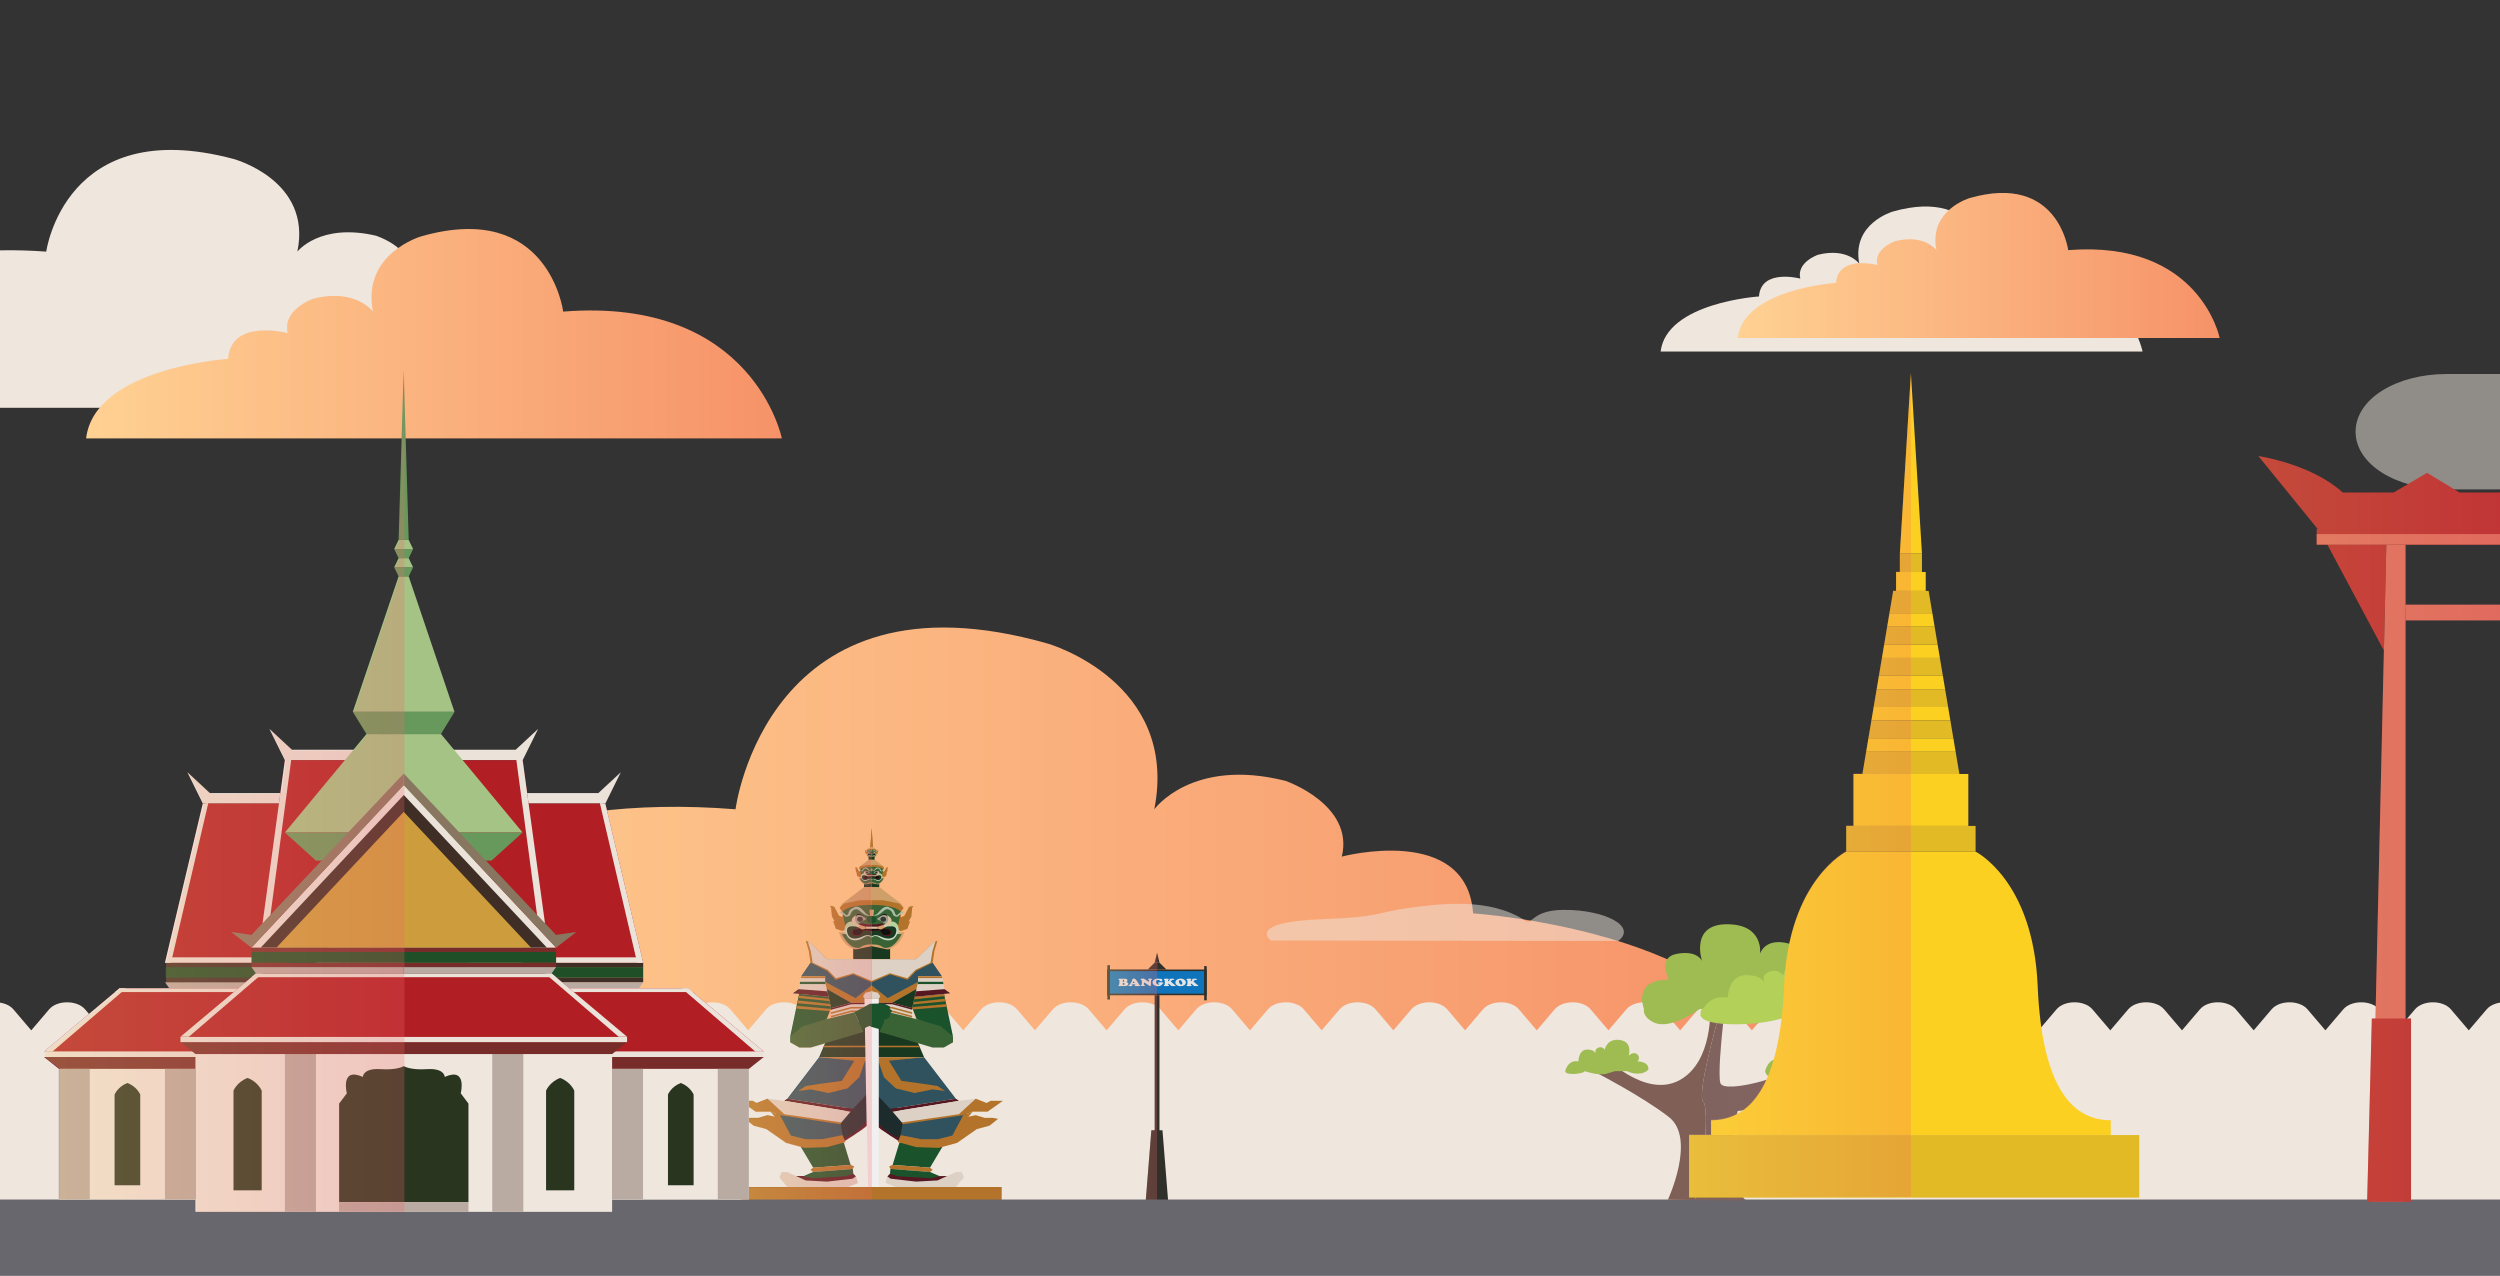 <?xml version="1.0" encoding="utf-8"?>
<!-- Generator: Adobe Illustrator 17.0.0, SVG Export Plug-In . SVG Version: 6.00 Build 0)  -->
<!DOCTYPE svg PUBLIC "-//W3C//DTD SVG 1.1//EN" "http://www.w3.org/Graphics/SVG/1.1/DTD/svg11.dtd">
<svg version="1.1" id="Layer_1" xmlns="http://www.w3.org/2000/svg" xmlns:xlink="http://www.w3.org/1999/xlink" x="0px" y="0px"
	 width="1960px" height="1000px" viewBox="0 0 1960 1000" enable-background="new 0 0 1960 1000" xml:space="preserve">
<rect x="0" y="0" width="1960" height="1000" fill="#333333" stroke="none"/>
<g id="Layer_1_1_">
	<path opacity="0.5" fill="#EFE6DE" enable-background="new    " d="M2319.024,293.395c-2.809-0.118-5.666-0.158-8.57-0.158
		h-392.339c-39.402,0-71.339,19.543-71.339,45.217c0,25.674,31.936,45.217,71.339,45.217h392.339c1.8,0,3.586-1.117,5.344-1.202
		c-22.233,9.367-36.549,12.39-36.549,12.39l-17.057,2.639c-24.229,0-43.875,14.668-43.875,30.326
		c0,15.658,19.645,30.325,43.875,30.325h56.832V293.395z"/>
	<path fill="#EFE6DE" d="M415.301,319.72h-605.313c0,0,29.39-136.971,226.263-122.442c0,0,14.695-107.923,146.923-72.637
		c0,0,61.706,16.605,49.949,72.637c0,0,17.634-22.832,61.706-12.454c0,0,32.329,10.378,26.452,33.211
		c0,0,58.767-14.529,61.706,24.908c0,0,138.107,8.303,146.923,76.788H415.302v-0.01H415.301z"/>
	
		<linearGradient id="SVGID_1_" gradientUnits="userSpaceOnUse" x1="-1969.017" y1="312.293" x2="1798.162" y2="312.293" gradientTransform="matrix(0.319 0 0 0.319 826.843 573.128)">
		<stop  offset="0" style="stop-color:#FFD193"/>
		<stop  offset="1" style="stop-color:#F69268"/>
	</linearGradient>
	<path fill="url(#SVGID_1_)" d="M1208.796,853.321H199.318c0,0,49.007-244.809,377.334-218.848c0,0,24.497-192.886,245.023-129.829
		c0,0,102.908,29.676,83.305,129.829c0,0,29.404-40.8,102.908-22.257c0,0,53.901,18.542,44.1,59.353
		c0,0,98.015-25.961,102.908,44.515c0,0,230.313,14.839,245.023,137.248h-191.122V853.321z"/>
	<path fill="#EFE6DE" d="M1362.061,275.621h317.724c0,0-15.427-77.055-118.756-68.88c0,0-7.706-60.704-77.117-40.863
		c0,0-32.385,9.335-26.226,40.863c0,0-9.253-12.837-32.385-7.004c0,0-16.96,5.833-13.88,18.681c0,0-30.852-8.175-32.385,14.008
		c0,0-72.491,4.673-77.117,43.194H1362.061z"/>
	
		<linearGradient id="SVGID_2_" gradientUnits="userSpaceOnUse" x1="1680.268" y1="-1145.324" x2="2865.92" y2="-1145.324" gradientTransform="matrix(0.319 0 0 0.319 826.843 573.128)">
		<stop  offset="0" style="stop-color:#FFD193"/>
		<stop  offset="1" style="stop-color:#F69268"/>
	</linearGradient>
	<path fill="url(#SVGID_2_)" d="M1422.488,264.977h317.724c0,0-15.427-77.055-118.756-68.88c0,0-7.706-60.704-77.117-40.863
		c0,0-32.385,9.335-26.226,40.863c0,0-9.253-12.837-32.385-7.004c0,0-16.96,5.833-13.88,18.681c0,0-30.853-8.175-32.385,14.008
		c0,0-72.491,4.673-77.117,43.194H1422.488z"/>
	
		<linearGradient id="SVGID_3_" gradientUnits="userSpaceOnUse" x1="-2382.64" y1="-977.378" x2="-671.065" y2="-977.378" gradientTransform="matrix(0.319 0 0 0.319 826.843 573.128)">
		<stop  offset="0" style="stop-color:#FFD193"/>
		<stop  offset="1" style="stop-color:#F69268"/>
	</linearGradient>
	<path fill="url(#SVGID_3_)" d="M154.318,343.724h458.657c0,0-22.26-111.233-171.434-99.429c0,0-11.138-87.635-111.318-58.991
		c0,0-46.757,13.487-37.856,58.991c0,0-13.359-18.542-46.757-10.113c0,0-24.497,8.431-20.039,26.962
		c0,0-44.536-11.793-46.757,20.224c0,0-104.652,6.738-111.318,62.354h86.822V343.724z"/>
	<path opacity="0.5" fill="#EFE6DE" enable-background="new    " d="M1268.674,737.723l-272.359-0.362
		c0,0-20.053-14.572,41.147-16.754c45.099-1.607,41.399-5.28,66.641-8.739c25.256-3.459,63.927-8.377,91.869,10.016
		c5.681,3.737,4.697-8.558,30.543-8.558C1258.563,713.316,1283.636,726.43,1268.674,737.723z"/>
	<path fill="#EFE6DE" d="M2319.024,796.123l-4.112-4.826c-6.244-7.324-21.867-7.324-28.111,0l-14.049,16.488l-14.048-16.488
		c-6.244-7.324-21.867-7.324-28.11,0l-14.049,16.488l-14.048-16.488c-6.244-7.324-21.867-7.324-28.11,0l-14.048,16.488
		l-14.048-16.488c-6.244-7.324-21.867-7.324-28.111,0l-14.048,16.488l-14.049-16.488c-6.244-7.324-21.867-7.324-28.11,0
		l-14.049,16.488l-14.049-16.488c-6.244-7.324-21.867-7.324-28.11,0l-14.049,16.488l-14.048-16.488
		c-6.244-7.324-21.867-7.324-28.11,0l-14.048,16.488l-14.048-16.488c-6.244-7.324-21.867-7.324-28.11,0l-14.048,16.488
		l-14.049-16.488c-6.244-7.324-21.867-7.324-28.11,0l-14.049,16.488l-14.049-16.488c-6.244-7.324-21.867-7.324-28.11,0
		l-14.049,16.488l-14.048-16.488c-6.244-7.324-21.867-7.324-28.11,0l-14.048,16.488l-14.048-16.488
		c-6.244-7.324-21.867-7.324-28.11,0l-14.048,16.488l-14.049-16.488c-6.244-7.324-21.867-7.324-28.11,0l-14.049,16.488
		l-14.049-16.488c-6.244-7.324-21.867-7.324-28.11,0l-14.049,16.488l-14.048-16.488c-6.244-7.324-21.867-7.324-28.11,0
		l-14.049,16.488l-14.048-16.488c-6.244-7.324-21.867-7.324-28.11,0l-14.049,16.488l-14.048-16.488
		c-6.244-7.324-21.867-7.324-28.11,0l-14.049,16.488l-14.048-16.488c-6.244-7.324-21.867-7.324-28.11,0l-14.049,16.488
		l-14.048-16.488c-6.244-7.324-21.867-7.324-28.11,0l-14.049,16.488l-14.048-16.488c-6.244-7.324-21.867-7.324-28.11,0
		l-14.049,16.488l-14.048-16.488c-6.244-7.324-21.867-7.324-28.11,0l-14.049,16.488l-14.048-16.488
		c-6.244-7.324-21.867-7.324-28.11,0l-14.049,16.488l-14.048-16.488c-6.244-7.324-21.867-7.324-28.11,0l-14.048,16.488
		l-14.049-16.488c-6.244-7.324-21.867-7.324-28.111,0l-14.048,16.488l-14.049-16.488c-6.244-7.324-21.867-7.324-28.11,0
		l-14.048,16.488l-14.049-16.488c-6.244-7.324-21.867-7.324-28.11,0l-14.048,16.488l-14.049-16.488
		c-6.244-7.324-21.867-7.324-28.11,0l-14.048,16.488l-14.049-16.488c-6.244-7.324-21.867-7.324-28.11,0l-14.049,16.488
		l-14.049-16.488c-6.244-7.324-21.867-7.324-28.111,0l-14.049,16.488l-14.049-16.488c-6.244-7.324-21.867-7.324-28.111,0
		l-14.049,16.488l-14.049-16.488c-6.244-7.324-21.867-7.324-28.111,0l-14.054,16.487l-14.049-16.488
		c-6.244-7.324-21.867-7.324-28.111,0l-14.049,16.488l-14.049-16.488c-6.244-7.324-21.867-7.324-28.111,0l-14.049,16.488
		l-14.049-16.488c-6.244-7.324-21.867-7.324-28.111,0l-14.049,16.488l-14.049-16.488c-6.244-7.324-21.867-7.324-28.111,0
		l-14.049,16.488l-14.049-16.488c-6.244-7.324-21.867-7.324-28.111,0l-14.049,16.488l-14.049-16.488
		c-6.244-7.324-21.867-7.324-28.111,0l-14.049,16.488l-14.049-16.488c-6.244-7.324-21.867-7.324-28.111,0l-14.049,16.488
		l-14.049-16.488c-6.244-7.324-21.867-7.324-28.111,0l-14.049,16.488l-14.049-16.488c-6.244-7.324-21.867-7.324-28.11,0
		l-14.049,16.488l-14.049-16.488c-6.244-7.324-21.867-7.324-28.11,0l-14.049,16.488l-14.049-16.488
		c-6.244-7.324-21.867-7.324-28.11,0l-14.049,16.488l-14.049-16.488c-6.244-7.324-21.867-7.324-28.111,0l-14.049,16.488
		l-14.049-16.488c-6.244-7.324-21.867-7.324-28.11,0l-14.036,16.488l-14.049-16.487c-6.244-7.324-21.867-7.324-28.11,0
		l-14.049,16.488l-14.049-16.488c-6.244-7.324-21.867-7.324-28.11,0l-14.049,16.488l-14.049-16.488
		c-6.244-7.324-21.867-7.324-28.111,0l-14.049,16.488l-14.049-16.488c-6.244-7.324-21.867-7.324-28.111,0l-14.697,16.488v134.331
		H2319.02V796.123H2319.024z"/>
	<g>
		<g>
			<polygon fill="#1A532B" points="740.126,779.225 747.172,812.766 718.513,798.94 715.195,790.339 717.065,781.472 			"/>
			<polygon fill="#B3732A" points="740.126,779.225 716.46,781.61 716.052,783.537 740.493,780.972 			"/>
			<polygon fill="#B3732A" points="740.914,782.984 715.602,785.687 715.209,787.528 741.35,785.07 			"/>
			<polygon fill="#B3732A" points="741.8,787.22 714.73,789.604 715.602,791.403 742.236,789.295 			"/>
			<polygon fill="#183820" points="646.88,817.918 642.183,828.871 683.342,828.871 683.342,801.206 659.845,801.206 			"/>
			<polygon fill="#183820" points="719.792,817.918 724.489,828.871 683.342,828.871 683.342,801.206 706.827,801.206 			"/>
			<polygon fill="#B3732A" points="645.53,821.069 721.142,821.069 720.622,819.834 646.064,819.834 			"/>
			<polygon fill="#DDD1C5" points="651.477,790.349 651.477,798.96 715.195,798.96 715.195,790.349 699.346,786.198 
				667.326,786.198 			"/>
			<polygon fill="#B3732A" points="715.195,793.628 699.346,789.413 689.15,789.413 691.499,790.7 699.346,790.7 715.195,794.98 			
				"/>
			<polygon fill="#B3732A" points="715.195,796.417 699.346,792.201 689.15,792.201 691.499,793.489 699.346,793.489 
				715.195,797.768 			"/>
			<polygon fill="#1E2B2D" points="683.371,879.506 683.315,851.757 656.301,875.152 654.023,887.095 662.038,893.546 
				668.69,890.279 674.484,885.754 			"/>
			<polygon fill="#551721" points="683.371,852.768 683.371,879.506 675.567,885.754 661.251,895.196 660.646,892.46 
				668.972,888.714 676.227,882.838 681.051,877.069 			"/>
			<g>
				<polygon fill="#1E2B2D" points="683.342,879.506 683.385,851.757 710.413,875.152 712.677,887.095 704.662,893.546 
					698.01,890.279 692.216,885.754 				"/>
				<polygon fill="#551721" points="683.342,852.768 683.342,879.506 691.147,885.754 705.463,895.196 706.054,892.46 
					697.728,888.714 690.472,882.838 685.664,877.069 				"/>
			</g>
			<g>
				<polygon fill="#DDD1C5" points="624.127,921.978 617.01,918.859 612.792,918.859 610.978,922.967 617.559,930.833 
					632.76,933.068 659.648,932.377 672.585,927.363 670.982,922.276 653.319,924.479 				"/>
				<polygon fill="#551721" points="668.972,920.231 670.982,922.276 668.367,924.106 648.51,926.384 631.65,925.468 
					624.127,921.978 630.145,922.051 				"/>
				<polygon fill="#1A532B" points="661.518,895.739 666.862,913.324 637.57,915.442 627.882,899.166 632.353,894.643 				"/>
				<polygon fill="#2F525E" points="659.043,881.422 660.646,889.927 647.4,895.09 635.503,896.612 617.306,890.236 
					608.672,880.006 608.672,870.693 652.617,872.619 				"/>
				<polygon fill="#B3732A" points="601.725,861.379 593.231,864.721 590.011,863.05 580.392,863.05 592.43,871.555 604.06,871.555 
					611.484,874.291 659.043,881.422 659.648,880.006 608.081,864.573 				"/>
				<polygon fill="#2F525E" points="683.371,831.405 683.371,853.779 668.676,869.426 617.306,861.379 642.183,828.871 				"/>
				<polygon fill="#551721" points="617.306,861.379 614.902,863.05 666.862,871.555 668.676,869.426 				"/>
				<polygon fill="#DDD1C5" points="666.862,871.555 659.648,880.006 614.902,873.524 601.725,861.379 614.902,863.05 				"/>
				<polygon fill="#B3732A" points="604.06,871.555 607.476,875.503 601.725,874.291 594.637,876.409 588.408,876.409 
					584.203,877.175 590.812,882.487 600.853,885.222 616.308,896.005 630.75,899.954 648.3,899.347 662.756,895.398 
					660.646,889.927 644.588,893.12 631.354,893.12 620.02,890.236 611.484,874.291 				"/>
				<polygon fill="#B3732A" points="637.57,915.442 635.461,917.187 637.57,918.859 668.563,916.431 669.576,914.388 
					666.862,913.324 				"/>
				<polygon fill="#1A532B" points="637.57,918.859 630.145,922.051 636.867,923.723 662.756,922.201 668.972,920.231 
					668.563,916.431 				"/>
			</g>
			<g>
				<polygon fill="#DDD1C5" points="742.545,921.978 749.674,918.859 753.894,918.859 755.694,922.967 749.127,930.833 
					733.925,933.068 707.038,932.377 694.101,927.363 695.704,922.276 713.352,924.479 				"/>
				<polygon fill="#551721" points="697.714,920.231 695.704,922.276 698.305,924.106 718.175,926.384 735.022,925.468 
					742.545,921.978 736.527,922.051 				"/>
				<polygon fill="#1A532B" points="705.154,895.739 699.81,913.324 729.116,915.442 738.805,899.166 734.319,894.643 				"/>
				<polygon fill="#2F525E" points="707.643,881.422 706.04,889.927 719.272,895.09 731.183,896.612 749.38,890.236 758,880.006 
					758,870.693 714.055,872.619 				"/>
				<polygon fill="#B3732A" points="764.96,861.379 773.455,864.721 776.661,863.05 786.294,863.05 774.256,871.555 
					762.612,871.555 755.188,874.291 707.643,881.422 707.038,880.006 758.605,864.573 				"/>
				<polygon fill="#2F525E" points="683.315,831.405 683.315,853.779 698.01,869.426 749.38,861.379 724.489,828.871 				"/>
				<polygon fill="#551721" points="749.38,861.379 751.784,863.05 699.81,871.555 698.01,869.426 				"/>
				<polygon fill="#DDD1C5" points="699.81,871.555 707.038,880.006 751.784,873.524 764.96,861.379 751.784,863.05 				"/>
				<polygon fill="#B3732A" points="762.612,871.555 759.209,875.503 764.96,874.291 772.049,876.409 778.264,876.409 
					782.483,877.175 775.86,882.487 765.833,885.222 750.378,896.005 735.936,899.954 718.372,899.347 703.916,895.398 
					706.04,889.927 722.084,893.12 735.332,893.12 746.666,890.236 755.188,874.291 				"/>
				<polygon fill="#B3732A" points="729.116,915.442 731.211,917.187 729.116,918.859 698.108,916.431 697.11,914.388 
					699.81,913.324 				"/>
				<polygon fill="#1A532B" points="729.116,918.859 736.527,922.051 729.805,923.723 703.916,922.201 697.714,920.231 
					698.108,916.431 				"/>
			</g>
			<polygon fill="#B3732A" points="683.342,772.478 683.342,786.198 667.326,786.198 646.88,774.553 645.53,768.23 656.569,770.956 
							"/>
			<polygon fill="#B3732A" points="683.342,772.478 683.342,786.198 699.346,786.198 719.792,774.553 721.142,768.23 
				710.117,770.956 			"/>
			<polygon fill="#2F525E" points="635.503,754.755 628.205,765.389 646.88,765.389 646.88,769.742 670.729,782.504 
				683.342,772.478 683.342,767.315 667.045,754.755 			"/>
			<polygon fill="#2F525E" points="731.169,754.755 738.467,765.389 719.792,765.389 719.792,769.742 695.943,782.504 
				683.342,772.478 683.342,767.315 699.641,754.755 			"/>
			<polygon fill="#CE9F68" points="683.342,705.759 683.342,695.423 677.367,695.423 659.971,708.74 658.284,711.869 
				680.235,708.388 			"/>
			<polygon fill="#CE9F68" points="683.342,705.759 683.342,695.423 689.32,695.423 706.714,708.74 708.402,711.869 
				686.451,708.388 			"/>
			<rect x="682.007" y="741.045" fill="#183820" width="4.204" height="10.953"/>
			<polygon fill="#B3732A" points="660.787,716.754 660.407,719.064 657.735,717.915 654.023,710.804 650.676,710.112 
				651.618,711.869 652.223,718.521 654.487,722.406 653.151,722.108 655.359,728.186 660.407,729.847 663.979,728.388 
				663.979,718.521 			"/>
			<polygon fill="#B3732A" points="705.927,716.85 706.32,719.159 708.993,718.01 712.705,710.9 716.038,710.208 715.11,711.964 
				714.505,718.617 712.227,722.503 713.563,722.205 711.37,728.271 706.32,729.943 702.749,728.474 702.749,718.617 			"/>
			<polygon fill="#B3732A" points="660.407,714.903 658.284,711.869 661.518,708.44 674.245,705.759 683.342,705.759 
				683.342,709.452 683.342,711.326 			"/>
			<polygon fill="#B3732A" points="706.278,714.903 708.402,711.869 705.182,708.44 692.455,705.759 683.342,705.759 
				683.342,709.452 683.342,711.326 			"/>
			<polygon fill="#183820" points="683.342,741.854 683.342,751.987 668.972,751.987 668.972,741.588 683.455,741.588 			"/>
			<polygon fill="#183820" points="683.455,741.854 683.455,751.987 697.841,751.987 697.841,741.588 683.342,741.588 			"/>
			<polygon fill="#396335" points="683.273,723.727 682.823,724.727 683.371,724.653 683.905,724.727 683.905,723.567 			"/>
			<polygon fill="#396335" points="682.921,709.452 684.102,709.452 684.102,714.295 682.007,712.188 			"/>
			<path fill="#396335" d="M662.91,727.004l-2.503-12.103c0,0,3.094-5.45,22.936-5.45l0.028,17.553H662.91z"/>
			<path fill="#396335" d="M703.831,727.004l2.503-12.103c0,0-3.094-5.45-22.936-5.45l-0.028,17.553H703.831z"/>
			<path fill="#D4A06B" d="M662.137,731.017l-4.402-0.223c0,0,1.604,7.11,7.72,11.059s3.066,2.586,17.888,0v-10.198L662.137,731.017
				z"/>
			<path fill="#D4A06B" d="M704.549,731.017l4.402-0.223c0,0-1.604,7.11-7.72,11.059s-3.066,2.586-17.887,0v-10.198L704.549,731.017
				z"/>
			<path fill="#B6D39D" d="M662.32,732.284c0,0-1.983-9.516,5.4-9.868l6.046,4.098c0,0-2.082,2.586-2.278,2.831
				c-0.197,0.255-8.072,2.938-8.072,2.938H662.32L662.32,732.284z"/>
			<path fill="#B6D39D" d="M704.436,732.284c0,0,1.983-9.516-5.4-9.868l-6.046,4.098c0,0,2.082,2.586,2.278,2.831
				c0.197,0.255,8.072,2.938,8.072,2.938H704.436L704.436,732.284z"/>
			<polygon fill="#D4A06B" points="683.371,713.221 682.921,718.393 683.146,718.575 684.102,718.425 683.947,716.648 			"/>
			<polygon fill="#D4A06B" points="683.342,718.074 683.455,713.221 681.613,713.221 682.218,718.788 			"/>
			<polygon fill="#D4A06B" points="683.483,718.074 683.371,713.221 685.214,713.221 684.623,718.788 			"/>
			<path fill="#396335" d="M665.554,732.284h-5.512c0,0,4.289,9.26,10.364,10.634s3.164-2.661,13.05-2.501l0.309-8.409
				L665.554,732.284z"/>
			<path fill="#396335" d="M701.315,732.284h5.512c0,0-4.289,9.26-10.364,10.634c-6.089,1.362-3.164-2.661-13.05-2.501l-0.309-8.409
				L701.315,732.284z"/>
			<path fill="#A7BDA4" d="M682.541,717.479c0,0-2.334,0.308-3.938-1.597c-1.604-1.895-4.063-4.864-6.623-5.046
				c-2.56-0.181-2.179,0.649-2.179,0.649s-3.333,0.724-4.19,3.267c-0.858,2.544-1.336,3.417-2.7,2.203
				c-1.364-1.214-4.022-3.875-4.626-1.554c0,0,3.01,1.32,4.008,2.693c0.999,1.374,4.008,0.149,4.317-0.798
				c0.295-0.947,1.406-4.141,4.486-4.481C674.189,712.465,677.493,719.639,682.541,717.479z"/>
			<path fill="#A7BDA4" d="M684.299,717.479c0,0,2.334,0.308,3.938-1.597c1.604-1.895,4.063-4.864,6.623-5.046
				c2.56-0.181,2.179,0.649,2.179,0.649s3.333,0.724,4.19,3.267c0.858,2.544,1.336,3.417,2.7,2.203
				c1.364-1.214,4.022-3.875,4.626-1.554c0,0-3.01,1.32-4.008,2.693c-0.999,1.374-4.008,0.149-4.317-0.798
				c-0.295-0.947-1.406-4.141-4.486-4.481C692.638,712.465,689.334,719.639,684.299,717.479z"/>
			<path fill="#130F0D" d="M679.476,720.554c0,0-6.708-7.366-8.381-2.256l3.135,0.894L679.476,720.554z"/>
			<path fill="#9E9E8A" d="M679.476,720.554c0,0-5.948-5.982-8.733-1.799c-2.798,4.183,1.491,5.822,1.491,5.822
				S675.595,722.034,679.476,720.554z"/>
			<ellipse fill="#363732" cx="674.245" cy="720.725" rx="2.264" ry="1.958"/>
			<g>
				<path fill="#130F0D" d="M687.21,720.565c0,0,6.708-7.365,8.381-2.256l-3.135,0.894L687.21,720.565z"/>
				<path fill="#9E9E8A" d="M687.21,720.565c0,0,5.949-5.982,8.733-1.799c2.798,4.183-1.491,5.822-1.491,5.822
					S691.091,722.045,687.21,720.565z"/>
				<ellipse fill="#363732" cx="692.455" cy="720.736" rx="2.264" ry="1.958"/>
			</g>
			<path fill="#C8DCC9" d="M683.357,734.126l0.014,1.054c0,0-2.264-2.831-6.075-0.255c-3.811,2.586-8.832,3.395-11.911,0.458
				c-3.08-2.938-5.02-11.134,4.95-8.962c9.97,2.182,12.629,5.567,12.629,5.567L683.357,734.126z"/>
			<path fill="#C8DCC9" d="M683.385,734.136l-0.014,1.054c0,0,2.264-2.831,6.075-0.255c3.811,2.586,8.832,3.395,11.911,0.458
				c3.08-2.938,5.02-11.134-4.95-8.962c-9.97,2.182-12.629,5.567-12.629,5.567L683.385,734.136z"/>
			<path fill="#183820" d="M683.371,734.221v-7.217c0,0-12.192-0.533-14.245-0.756c-2.053-0.223-6.371-0.149-4.809,5.237
				c1.561,5.397,7.228,5.131,11.939,2.736C680.966,731.827,683.371,734.221,683.371,734.221z"/>
			<path fill="#183820" d="M683.371,734.221v-7.217c0,0,12.191-0.533,14.245-0.756c2.053-0.223,6.371-0.149,4.809,5.237
				c-1.561,5.386-7.228,5.131-11.939,2.736C685.775,731.827,683.371,734.221,683.371,734.221z"/>
			<path fill="#551721" d="M683.371,724.653v2.693l-9.787-1.352c0,0,0.099-2.416,2.11-2.033
				C677.704,724.343,681.065,725.067,683.371,724.653z"/>
			<path fill="#551721" d="M683.371,730.198v-2.47c0,0-9.098,0.16-9.379,0c-0.281-0.16-2.25,0.649-3.614,0.649
				s-3.01,1.479-2.306,3.64s4.261,2.31,6.427,1.086c2.152-1.234,1.406-3.353,2.377-3.47
				C677.845,729.507,683.371,730.198,683.371,730.198z"/>
			<path fill="#551721" d="M683.371,724.653v2.693l9.788-1.352c0,0-0.099-2.416-2.11-2.033
				C689.039,724.343,685.678,725.067,683.371,724.653z"/>
			<path fill="#551721" d="M683.371,730.198v-2.47c0,0,9.098,0.16,9.379,0c0.281-0.16,2.25,0.649,3.614,0.649
				c1.35,0,3.01,1.479,2.306,3.64s-4.261,2.31-6.427,1.086c-2.152-1.234-1.406-3.353-2.377-3.47
				C688.884,729.507,683.371,730.198,683.371,730.198z"/>
			<path fill="#130F0D" d="M694.522,728.538l-2.601-0.809h-8.55h-8.55l-2.602,0.809c-3.361-0.053-3.74,1.011-3.613,2.884
				c0.141,1.873,4.008,1.927,5.485,1.362s1.8-2.991,3.276-3.395c1.477-0.405,6.004,0.405,6.004,0.405s4.528-0.809,6.004-0.405
				c1.477,0.405,1.8,2.831,3.276,3.395c1.477,0.553,5.344,0.511,5.485-1.362C698.263,729.549,697.883,728.484,694.522,728.538z"/>
			<rect x="678.604" y="726.515" fill="#DBC3A2" width="9.534" height="1.672"/>
			<polygon fill="#D4A06B" points="678.604,726.515 674.484,725.217 673.289,727.345 675.946,728.793 678.604,728.186 			"/>
			<path fill="#DBC3A2" d="M671.278,717.479c0,0-9.225,4.406,2.011,9.868l1.209-2.128
				C674.484,725.217,668.071,723.928,671.278,717.479z"/>
			<polygon fill="#D4A06B" points="688.138,726.515 692.245,725.217 693.453,727.345 690.796,728.793 688.138,728.186 			"/>
			<path fill="#DBC3A2" d="M695.451,717.479c0,0,9.225,4.406-2.011,9.868l-1.209-2.128
				C692.245,725.217,698.671,723.928,695.451,717.479z"/>
			<polygon fill="#C8DCC9" points="683.371,734.221 683.342,734.201 683.357,735.169 683.371,735.18 683.371,735.18 
				683.455,734.711 683.413,734.179 			"/>
			<ellipse fill="#1A532B" cx="683.342" cy="721.001" rx="3.867" ry="2.927"/>
			<rect x="677.367" y="690.974" fill="#183820" width="5.976" height="4.46"/>
			<rect x="683.342" y="690.974" fill="#183820" width="5.976" height="4.46"/>
			<g>
				<polygon fill="#CE9F68" points="683.342,678.083 683.342,673.996 680.966,673.996 674.09,679.265 673.415,680.51 
					682.105,679.127 				"/>
				<polygon fill="#CE9F68" points="683.342,678.083 683.342,673.996 685.705,673.996 692.596,679.265 693.257,680.51 
					684.567,679.127 				"/>
				<polygon fill="#B3732A" points="674.413,682.437 674.258,683.352 673.19,682.894 671.728,680.085 670.406,679.808 
					670.772,680.51 671.01,683.139 671.91,684.683 671.376,684.556 672.262,686.961 674.258,687.62 675.665,687.046 
					675.665,683.139 				"/>
				<polygon fill="#B3732A" points="692.287,682.479 692.441,683.395 693.496,682.937 694.958,680.116 696.294,679.84 
					695.915,680.543 695.676,683.172 694.775,684.714 695.31,684.598 694.438,687.004 692.441,687.663 691.021,687.077 
					691.021,683.172 				"/>
				<polygon fill="#B3732A" points="674.258,681.702 673.415,680.51 674.695,679.147 679.729,678.083 683.342,678.083 
					683.342,679.542 683.342,680.286 				"/>
				<polygon fill="#B3732A" points="692.427,681.702 693.257,680.51 691.977,679.147 686.943,678.083 683.342,678.083 
					683.342,679.542 683.342,680.286 				"/>
				<polygon fill="#396335" points="683.315,685.194 683.132,685.598 683.342,685.566 683.568,685.598 683.568,685.14 				"/>
				<polygon fill="#396335" points="683.174,679.542 683.638,679.542 683.638,681.468 682.809,680.628 				"/>
				<path fill="#396335" d="M675.243,686.492l-0.984-4.789c0,0,1.223-2.161,9.084-2.161l0.014,6.951h-8.114V686.492z"/>
				<path fill="#396335" d="M691.442,686.492l0.984-4.789c0,0-1.223-2.161-9.084-2.161l-0.014,6.951h8.114V686.492z"/>
				<path fill="#D4A06B" d="M674.948,688.089l-1.743-0.085c0,0,0.633,2.821,3.066,4.386c2.419,1.565,1.209,1.022,7.087,0v-4.035
					L674.948,688.089z"/>
				<path fill="#D4A06B" d="M691.738,688.089l1.743-0.085c0,0-0.633,2.821-3.066,4.386c-2.419,1.565-1.209,1.022-7.087,0v-4.035
					L691.738,688.089z"/>
				<path fill="#B6D39D" d="M675.004,688.589c0,0-0.787-3.768,2.138-3.907l2.391,1.629c0,0-0.829,1.022-0.9,1.117
					c-0.085,0.096-3.192,1.161-3.192,1.161L675.004,688.589L675.004,688.589z"/>
				<path fill="#B6D39D" d="M691.696,688.589c0,0,0.787-3.768-2.138-3.907l-2.391,1.629c0,0,0.829,1.022,0.9,1.117
					c0.085,0.096,3.192,1.161,3.192,1.161L691.696,688.589L691.696,688.589z"/>
				<polygon fill="#D4A06B" points="683.342,681.042 683.174,683.086 683.259,683.161 683.638,683.097 683.582,682.394 				"/>
				<polygon fill="#D4A06B" points="683.342,682.959 683.385,681.042 682.654,681.042 682.893,683.246 				"/>
				<polygon fill="#D4A06B" points="683.399,682.959 683.342,681.042 684.074,681.042 683.835,683.246 				"/>
				<path fill="#396335" d="M676.297,688.589h-2.179c0,0,1.701,3.672,4.106,4.215c2.405,0.543,1.251-1.054,5.175-0.989l0.127-3.332
					L676.297,688.589z"/>
				<path fill="#396335" d="M690.459,688.589h2.179c0,0-1.701,3.672-4.106,4.215c-2.405,0.543-1.251-1.054-5.175-0.989l-0.127-3.332
					L690.459,688.589z"/>
				<path fill="#A7BDA4" d="M683.019,682.724c0,0-0.928,0.117-1.561-0.628c-0.633-0.756-1.604-1.927-2.616-2.001
					c-1.013-0.075-0.858,0.255-0.858,0.255s-1.322,0.288-1.66,1.288c-0.337,1.011-0.535,1.352-1.069,0.873
					c-0.535-0.479-1.589-1.532-1.828-0.618c0,0,1.195,0.521,1.589,1.064s1.589,0.064,1.701-0.32
					c0.113-0.373,0.549-1.639,1.772-1.777C679.715,680.734,681.022,683.575,683.019,682.724z"/>
				<path fill="#A7BDA4" d="M683.709,682.724c0,0,0.928,0.117,1.561-0.628c0.633-0.756,1.604-1.927,2.616-2.001
					c1.013-0.075,0.858,0.255,0.858,0.255s1.322,0.288,1.66,1.288c0.337,1.011,0.534,1.352,1.069,0.873
					c0.535-0.479,1.589-1.532,1.828-0.618c0,0-1.195,0.521-1.589,1.064s-1.589,0.064-1.701-0.32
					c-0.113-0.373-0.549-1.639-1.771-1.777C687.014,680.734,685.705,683.575,683.709,682.724z"/>
				<path fill="#130F0D" d="M681.811,683.938c0,0-2.657-2.916-3.319-0.894l1.237,0.351L681.811,683.938z"/>
				<path fill="#9E9E8A" d="M681.811,683.938c0,0-2.348-2.373-3.46-0.713c-1.111,1.66,0.591,2.31,0.591,2.31
					S680.263,684.523,681.811,683.938z"/>
				<ellipse fill="#363732" cx="679.729" cy="684.013" rx="0.9" ry="0.777"/>
				<g>
					<path fill="#130F0D" d="M684.861,683.948c0,0,2.657-2.916,3.319-0.894l-1.237,0.351L684.861,683.948z"/>
					<path fill="#9E9E8A" d="M684.861,683.948c0,0,2.348-2.373,3.46-0.713c1.111,1.66-0.591,2.31-0.591,2.31
						S686.409,684.534,684.861,683.948z"/>
					<ellipse fill="#363732" cx="686.943" cy="684.013" rx="0.9" ry="0.777"/>
				</g>
				<path fill="#C8DCC9" d="M683.342,689.324v0.415c0,0-0.9-1.117-2.405-0.096c-1.505,1.022-3.502,1.341-4.711,0.181
					c-1.223-1.16-1.983-4.406,1.955-3.545c3.952,0.862,5.006,2.203,5.006,2.203L683.342,689.324z"/>
				<path fill="#C8DCC9" d="M683.357,689.324v0.415c0,0,0.9-1.117,2.405-0.096c1.505,1.022,3.502,1.341,4.711,0.181
					c1.223-1.16,1.983-4.406-1.955-3.545c-3.952,0.862-5.006,2.203-5.006,2.203L683.357,689.324z"/>
				<path fill="#183820" d="M683.342,689.355v-2.853c0,0-4.824-0.213-5.639-0.298c-0.815-0.085-2.517-0.064-1.912,2.076
					c0.605,2.14,2.855,2.033,4.725,1.086C682.386,688.419,683.342,689.355,683.342,689.355z"/>
				<path fill="#183820" d="M683.342,689.355v-2.853c0,0,4.824-0.213,5.639-0.298c0.815-0.085,2.518-0.064,1.912,2.076
					c-0.605,2.14-2.855,2.033-4.725,1.086C684.299,688.419,683.342,689.355,683.342,689.355z"/>
				<path fill="#551721" d="M683.342,685.566v1.064l-3.867-0.533c0,0,0.042-0.958,0.829-0.809
					C681.107,685.449,682.428,685.726,683.342,685.566z"/>
				<path fill="#551721" d="M683.342,687.759v-0.979c0,0-3.599,0.064-3.712,0c-0.113-0.063-0.886,0.255-1.434,0.255
					s-1.195,0.586-0.914,1.447c0.281,0.862,1.688,0.916,2.546,0.426c0.858-0.49,0.549-1.331,0.942-1.374
					C681.163,687.493,683.342,687.759,683.342,687.759z"/>
				<path fill="#551721" d="M683.342,685.566v1.064l3.867-0.533c0,0-0.042-0.958-0.829-0.809
					C685.593,685.449,684.258,685.726,683.342,685.566z"/>
				<path fill="#551721" d="M683.342,687.759v-0.979c0,0,3.599,0.064,3.712,0c0.113-0.063,0.886,0.255,1.434,0.255
					s1.195,0.586,0.914,1.447c-0.281,0.862-1.688,0.916-2.546,0.426c-0.858-0.49-0.549-1.331-0.942-1.374
					C685.537,687.493,683.342,687.759,683.342,687.759z"/>
				<path fill="#130F0D" d="M687.758,687.099l-1.027-0.32h-3.389h-3.389l-1.027,0.32c-1.336-0.022-1.477,0.405-1.434,1.139
					s1.589,0.766,2.165,0.543c0.577-0.223,0.718-1.182,1.293-1.341c0.577-0.16,2.377,0.16,2.377,0.16s1.8-0.32,2.377-0.16
					c0.577,0.16,0.717,1.117,1.293,1.341c0.577,0.223,2.124,0.202,2.165-0.543C689.249,687.503,689.094,687.077,687.758,687.099z"/>
				<rect x="681.458" y="686.301" fill="#DBC3A2" width="3.769" height="0.66"/>
				<polygon fill="#D4A06B" points="681.458,686.301 679.828,685.79 679.35,686.631 680.404,687.205 681.458,686.961 				"/>
				<path fill="#DBC3A2" d="M678.561,682.724c0,0-3.656,1.745,0.801,3.907l0.478-0.841
					C679.828,685.79,677.282,685.279,678.561,682.724z"/>
				<polygon fill="#D4A06B" points="685.241,686.301 686.858,685.79 687.337,686.631 686.282,687.205 685.241,686.961 				"/>
				<path fill="#DBC3A2" d="M688.138,682.724c0,0,3.656,1.745-0.801,3.907l-0.478-0.841
					C686.858,685.79,689.404,685.279,688.138,682.724z"/>
				<polygon fill="#C8DCC9" points="683.342,689.355 683.342,689.345 683.342,689.728 683.342,689.738 683.342,689.738 
					683.385,689.547 683.371,689.335 				"/>
				<ellipse fill="#1A532B" cx="683.342" cy="684.118" rx="1.533" ry="1.161"/>
			</g>
			<rect x="680.966" y="671.176" fill="#183820" width="4.739" height="2.811"/>
			<g>
				<polygon fill="#CE9F68" points="683.371,665.64 683.371,663.959 682.386,663.959 679.56,666.13 679.279,666.641 
					682.864,666.066 				"/>
				<polygon fill="#CE9F68" points="683.371,665.64 683.371,663.959 684.341,663.959 687.182,666.13 687.449,666.641 
					683.877,666.066 				"/>
				<polygon fill="#B3732A" points="679.687,667.429 679.63,667.812 679.194,667.62 678.589,666.46 678.042,666.353 
					678.196,666.641 678.295,667.716 678.66,668.355 678.436,668.302 678.801,669.291 679.63,669.567 680.207,669.323 
					680.207,667.716 				"/>
				<polygon fill="#B3732A" points="687.042,667.449 687.112,667.822 687.548,667.641 688.152,666.481 688.7,666.364 
					688.547,666.651 688.448,667.737 688.083,668.365 688.293,668.323 687.927,669.312 687.112,669.579 686.535,669.344 
					686.535,667.737 				"/>
				<polygon fill="#B3732A" points="679.63,667.131 679.279,666.641 679.799,666.077 681.881,665.64 683.371,665.64 
					683.371,666.237 683.371,666.545 				"/>
				<polygon fill="#B3732A" points="687.112,667.131 687.449,666.641 686.929,666.077 684.847,665.64 683.371,665.64 
					683.371,666.237 683.371,666.545 				"/>
				<polygon fill="#396335" points="683.357,668.568 683.287,668.727 683.371,668.716 683.455,668.727 683.455,668.546 				"/>
				<polygon fill="#396335" points="683.301,666.237 683.483,666.237 683.483,667.034 683.146,666.683 				"/>
				<path fill="#396335" d="M680.038,669.099l-0.408-1.97c0,0,0.506-0.884,3.74-0.884v2.863h-3.333L680.038,669.099L680.038,669.099
					z"/>
				<path fill="#396335" d="M686.703,669.099l0.408-1.97c0,0-0.506-0.884-3.74-0.884v2.863h3.333L686.703,669.099L686.703,669.099z"
					/>
				<path fill="#D4A06B" d="M679.912,669.759l-0.718-0.032c0,0,0.267,1.161,1.265,1.799c0.998,0.639,0.506,0.426,2.911,0v-1.66
					L679.912,669.759z"/>
				<path fill="#D4A06B" d="M686.816,669.759l0.718-0.032c0,0-0.267,1.161-1.265,1.799c-0.999,0.639-0.506,0.426-2.911,0v-1.66
					L686.816,669.759z"/>
				<path fill="#B6D39D" d="M679.94,669.962c0,0-0.323-1.554,0.886-1.607l0.984,0.671c0,0-0.337,0.426-0.365,0.458
					c-0.028,0.043-1.322,0.479-1.322,0.479L679.94,669.962L679.94,669.962z"/>
				<path fill="#B6D39D" d="M686.802,669.962c0,0,0.323-1.554-0.886-1.607l-0.984,0.671c0,0,0.337,0.426,0.365,0.458
					c0.028,0.043,1.322,0.479,1.322,0.479H686.802z"/>
				<polygon fill="#D4A06B" points="683.371,666.853 683.301,667.694 683.328,667.727 683.483,667.705 683.469,667.418 				"/>
				<polygon fill="#D4A06B" points="683.371,667.652 683.385,666.853 683.076,666.853 683.174,667.759 				"/>
				<polygon fill="#D4A06B" points="683.385,667.652 683.371,666.853 683.667,666.853 683.568,667.759 				"/>
				<path fill="#396335" d="M680.46,669.962h-0.9c0,0,0.704,1.512,1.687,1.735c0.984,0.223,0.52-0.436,2.124-0.405l0.056-1.374
					L680.46,669.962z"/>
				<path fill="#396335" d="M686.296,669.962h0.9c0,0-0.704,1.512-1.687,1.735c-0.984,0.223-0.52-0.436-2.124-0.405l-0.056-1.374
					L686.296,669.962z"/>
				<path fill="#A7BDA4" d="M683.231,667.546c0,0-0.379,0.053-0.647-0.255c-0.267-0.308-0.661-0.788-1.083-0.819
					c-0.422-0.032-0.351,0.106-0.351,0.106s-0.549,0.117-0.69,0.533c-0.141,0.415-0.224,0.553-0.436,0.362
					c-0.224-0.202-0.661-0.628-0.759-0.255c0,0,0.492,0.213,0.661,0.436c0.169,0.223,0.661,0.022,0.704-0.128
					s0.226-0.671,0.731-0.734C681.867,666.736,682.414,667.907,683.231,667.546z"/>
				<path fill="#A7BDA4" d="M683.526,667.546c0,0,0.379,0.053,0.647-0.255c0.267-0.308,0.661-0.788,1.083-0.819
					c0.422-0.032,0.351,0.106,0.351,0.106s0.549,0.117,0.69,0.533c0.141,0.415,0.224,0.553,0.436,0.362
					c0.226-0.202,0.661-0.628,0.759-0.255c0,0-0.492,0.213-0.661,0.436c-0.169,0.223-0.661,0.022-0.704-0.128
					s-0.224-0.671-0.731-0.734C684.875,666.736,684.341,667.907,683.526,667.546z"/>
				<path fill="#130F0D" d="M682.739,668.045c0,0-1.097-1.202-1.364-0.373l0.506,0.149L682.739,668.045z"/>
				<path fill="#9E9E8A" d="M682.739,668.045c0,0-0.97-0.979-1.42-0.298c-0.45,0.681,0.238,0.947,0.238,0.947
					S682.105,668.29,682.739,668.045z"/>
				<ellipse fill="#363732" cx="681.881" cy="668.077" rx="0.362" ry="0.32"/>
				<g>
					<path fill="#130F0D" d="M683.99,668.057c0,0,1.097-1.203,1.364-0.373l-0.506,0.149L683.99,668.057z"/>
					<path fill="#9E9E8A" d="M683.99,668.057c0,0,0.97-0.979,1.42-0.298c0.45,0.681-0.238,0.947-0.238,0.947
						S684.623,668.29,683.99,668.057z"/>
					<ellipse fill="#363732" cx="684.847" cy="668.077" rx="0.362" ry="0.32"/>
				</g>
				<path fill="#C8DCC9" d="M683.371,670.27v0.17c0,0-0.365-0.458-0.984-0.043c-0.619,0.426-1.434,0.553-1.941,0.075
					c-0.506-0.479-0.815-1.82,0.801-1.459c1.632,0.351,2.053,0.904,2.053,0.904L683.371,670.27z"/>
				<path fill="#C8DCC9" d="M683.371,670.27v0.17c0,0,0.365-0.458,0.984-0.043c0.619,0.426,1.434,0.553,1.941,0.075
					c0.506-0.479,0.815-1.82-0.801-1.459c-1.632,0.351-2.053,0.904-2.053,0.904L683.371,670.27z"/>
				<path fill="#183820" d="M683.371,670.281v-1.182c0,0-1.983-0.085-2.32-0.128c-0.337-0.043-1.041-0.022-0.787,0.851
					c0.253,0.884,1.182,0.841,1.941,0.448C682.977,669.887,683.371,670.281,683.371,670.281z"/>
				<path fill="#183820" d="M683.371,670.281v-1.182c0,0,1.983-0.085,2.32-0.128c0.337-0.032,1.041-0.022,0.787,0.851
					c-0.253,0.884-1.182,0.841-1.941,0.448C683.765,669.887,683.371,670.281,683.371,670.281z"/>
				<path fill="#551721" d="M683.371,668.716v0.436l-1.589-0.223c0,0,0.014-0.393,0.337-0.33
					C682.443,668.663,682.991,668.791,683.371,668.716z"/>
				<path fill="#551721" d="M683.371,669.621v-0.405c0,0-1.477,0.022-1.533,0c-0.056-0.022-0.365,0.106-0.591,0.106
					c-0.224,0-0.492,0.245-0.379,0.596c0.113,0.351,0.69,0.373,1.041,0.181s0.226-0.543,0.394-0.564
					C682.471,669.514,683.371,669.621,683.371,669.621z"/>
				<path fill="#551721" d="M683.371,668.716v0.436l1.589-0.223c0,0-0.014-0.393-0.337-0.33
					C684.299,668.663,683.751,668.791,683.371,668.716z"/>
				<path fill="#551721" d="M683.371,669.621v-0.405c0,0,1.477,0.022,1.533,0c0.042-0.022,0.365,0.106,0.591,0.106
					s0.492,0.245,0.379,0.596s-0.69,0.373-1.041,0.181c-0.351-0.203-0.226-0.543-0.394-0.564
					C684.271,669.514,683.371,669.621,683.371,669.621z"/>
				<path fill="#130F0D" d="M685.186,669.354l-0.422-0.128h-1.392h-1.392l-0.422,0.128c-0.549-0.01-0.605,0.17-0.591,0.468
					c0.028,0.308,0.661,0.308,0.9,0.223c0.238-0.096,0.295-0.49,0.535-0.553c0.238-0.063,0.984,0.064,0.984,0.064
					s0.745-0.128,0.984-0.064c0.238,0.064,0.295,0.458,0.535,0.553c0.238,0.095,0.872,0.085,0.9-0.223
					C685.804,669.514,685.733,669.344,685.186,669.354z"/>
				<rect x="682.598" y="669.025" fill="#DBC3A2" width="1.561" height="0.277"/>
				<polygon fill="#D4A06B" points="682.598,669.025 681.922,668.813 681.726,669.164 682.162,669.397 682.598,669.291 				"/>
				<path fill="#DBC3A2" d="M681.402,667.546c0,0-1.505,0.713,0.323,1.607l0.197-0.351
					C681.922,668.813,680.868,668.6,681.402,667.546z"/>
				<polygon fill="#D4A06B" points="684.145,669.025 684.819,668.813 685.016,669.164 684.581,669.397 684.145,669.291 				"/>
				<path fill="#DBC3A2" d="M685.34,667.546c0,0,1.505,0.713-0.323,1.607l-0.197-0.351C684.819,668.813,685.86,668.6,685.34,667.546
					z"/>
				<polygon fill="#C8DCC9" points="683.371,670.281 683.371,670.281 683.371,670.43 683.371,670.441 683.371,670.441 
					683.385,670.355 683.371,670.27 				"/>
				<ellipse fill="#1A532B" cx="683.371" cy="668.12" rx="0.633" ry="0.479"/>
			</g>
			<polygon fill="#B3732A" points="683.371,663.959 683.371,649.205 682.386,663.959 			"/>
			<polygon fill="#B3732A" points="683.371,663.959 683.371,649.205 684.341,663.959 			"/>
			<polygon fill="#B3732A" points="682.386,663.959 684.341,663.959 683.371,649.205 			"/>
			<polygon fill="#B3732A" points="732.012,738.66 718.231,751.987 683.371,751.987 683.315,751.987 648.441,751.987 
				634.673,738.66 631.721,737.553 634.139,745.749 635.475,754.755 648.441,761.237 655.134,768.23 668.873,763.972 
				683.245,770.146 683.315,770.146 683.371,770.146 683.427,770.146 697.799,763.972 711.538,768.23 718.231,761.237 
				731.211,754.755 732.547,745.749 734.951,737.553 			"/>
			<polygon fill="#DDD1C5" points="646.88,765.389 646.88,769.742 649.607,781.493 621.652,778.757 626.193,775.51 628.205,765.389 
							"/>
			<polygon fill="#B3732A" points="628.205,765.389 627.924,766.846 646.88,766.846 646.88,765.389 			"/>
			<polygon fill="#DDD1C5" points="719.792,765.377 719.792,769.732 717.065,781.482 745.02,778.747 740.464,775.5 738.467,765.377 
							"/>
			<polygon fill="#B3732A" points="738.467,765.377 738.748,766.836 719.792,766.836 719.792,765.377 			"/>
			<polygon fill="#183820" points="667.326,786.198 651.477,790.349 649.607,781.493 648.173,775.287 			"/>
			<polygon fill="#183820" points="699.346,786.198 715.195,790.349 717.065,781.493 718.513,775.287 			"/>
			<polygon fill="#1A532B" points="626.559,779.237 619.514,812.776 648.173,798.96 651.477,790.349 649.607,781.493 			"/>
			<polygon fill="#396335" points="677.1,808.976 635.503,821.282 626.742,821.282 619.514,817.184 619.514,812.776 
				629.147,804.655 648.173,798.96 669.801,793.638 			"/>
			<polygon fill="#396335" points="689.572,808.966 731.183,821.271 739.944,821.271 747.172,817.173 747.172,812.766 
				737.539,804.645 718.513,798.94 696.885,793.628 			"/>
			<polygon fill="#B3732A" points="683.342,828.871 642.183,828.871 669.801,831.607 660.041,847.403 642.183,849.829 
				631.721,851.459 625.8,855.301 635.629,854.087 649.607,856.919 664.429,853.279 673.668,844.572 678.238,831.405 
				683.342,831.405 			"/>
			<polygon fill="#B3732A" points="683.371,828.871 724.517,828.871 696.913,831.607 706.659,847.403 724.517,849.829 
				734.98,851.459 740.9,855.301 731.07,854.087 717.093,856.919 702.271,853.279 693.032,844.572 688.476,831.405 683.371,831.405 
							"/>
			<polyline fill="#DDD1C5" points="677.76,783.005 676.663,781.035 678.575,778.225 683.371,778.225 683.371,783.005 
				677.76,783.005 			"/>
			<polyline fill="#DDD1C5" points="688.968,783.005 690.078,781.035 688.166,778.225 683.371,778.225 683.371,783.005 
				688.968,783.005 			"/>
			<polygon fill="#F1F0F0" points="678.575,778.225 683.371,777.214 683.371,778.225 			"/>
			<polygon fill="#F1F0F0" points="688.166,778.225 683.371,777.214 683.371,778.225 			"/>
			<polygon fill="#F1F0F0" points="677.76,786.954 677.76,783.005 688.968,783.005 688.968,930.833 680.32,930.833 			"/>
			<polygon fill="#1A532B" points="690.431,807.167 682.71,804.932 679.406,802.047 694.452,798.737 			"/>
			<polygon fill="#396335" points="694.452,798.737 689.572,808.966 693.215,810.042 696.266,802.601 			"/>
			<polygon fill="#1A532B" points="679.039,805.432 695.957,798.397 697.363,797.588 690.078,796.374 677.1,798.96 675.989,804.655 
							"/>
			<polygon fill="#551721" points="651.477,790.349 667.326,786.198 677.76,786.198 677.76,787.241 667.326,787.337 
				651.477,791.638 			"/>
			<polygon fill="#551721" points="715.195,790.349 699.402,786.198 688.968,786.198 688.968,787.241 699.402,787.337 
				715.195,791.626 			"/>
			<polygon fill="#551721" points="621.652,778.757 626.193,775.51 648.623,777.214 649.607,781.493 			"/>
			<polygon fill="#551721" points="745.02,778.747 740.464,775.5 718.049,777.204 717.065,781.482 			"/>
			<polygon fill="#1A532B" points="646.88,769.742 627.347,769.742 626.996,771.498 647.287,771.498 			"/>
			<polygon fill="#1A532B" points="719.778,769.742 739.325,769.742 739.676,771.498 719.371,771.498 			"/>
			<polygon fill="#DDD1C5" points="683.455,751.987 648.441,751.987 634.673,738.66 633.379,738.181 635.629,745.568 
				637.148,754.755 648.96,760.353 655.359,766.964 668.972,763.014 683.441,769.061 			"/>
			<polygon fill="#DDD1C5" points="683.217,751.987 718.231,751.987 732.012,738.66 733.293,738.181 731.043,745.568 
				729.538,754.755 717.711,760.353 711.327,766.964 697.714,763.014 683.231,769.061 			"/>
			<polygon fill="#B3732A" points="651.477,793.628 667.326,789.413 677.522,789.413 675.173,790.7 667.326,790.7 651.477,794.98 
							"/>
			<polygon fill="#B3732A" points="651.477,796.417 667.326,792.201 677.522,792.201 675.173,793.489 667.326,793.489 
				651.477,797.768 			"/>
			<polygon fill="#1A532B" points="669.801,793.638 682.007,786.954 692.751,786.656 697.898,789.189 697.56,791.01 
				699.346,792.372 698.896,793.638 698.108,793.926 698.095,795.458 697.434,796.001 697.363,797.588 695.957,798.397 
				684.861,800.876 678.702,802.197 678.632,804.655 679.039,805.432 676.368,807.466 			"/>
			<polygon fill="#B3732A" points="626.264,780.62 649.93,783.005 650.339,784.932 625.899,782.366 			"/>
			<polygon fill="#B3732A" points="625.477,784.378 650.789,787.082 651.183,788.923 625.041,786.464 			"/>
			<polygon fill="#B3732A" points="624.591,788.614 651.253,790.967 650.549,792.777 624.154,790.69 			"/>
		</g>
		<rect x="581.349" y="930.61" fill="#B3732A" width="203.989" height="11.538"/>
	</g>
	<g>
		<g>
			<rect x="905.288" y="780.248" fill="#2F3029" width="3.726" height="121.963"/>
			<polygon fill="#2F3029" points="907.144,942.02 907.144,886.116 902.673,886.116 898.201,942.02 			"/>
			<polygon fill="#2F3029" points="906.892,942.02 906.892,886.116 911.378,886.116 915.849,942.02 			"/>
			<rect x="868.234" y="760.109" fill="#2F3029" width="77.821" height="20.139"/>
			<rect x="870.217" y="761.354" fill="#1074BC" width="73.855" height="17.648"/>
			<rect x="868.235" y="756.766" fill="#2F3029" width="1.983" height="26.824"/>
			<rect x="944.073" y="757.426" fill="#2F3029" width="1.983" height="26.824"/>
			<polygon fill="#2F3029" points="907.144,760.109 907.144,754.743 905.288,754.743 899.819,760.109 			"/>
			<polygon fill="#2F3029" points="907.144,760.109 907.144,754.743 909.016,754.743 914.485,760.109 			"/>
			<polygon fill="#2F3029" points="905.288,754.743 907.144,746.942 907.144,754.743 			"/>
			<polygon fill="#2F3029" points="909.016,754.743 907.144,746.942 907.144,754.743 			"/>
		</g>
		<g>
			<g>
				<path fill="#E5E5E5" d="M879.865,773.042h-0.745c-0.52,0.01-0.9,0.01-1.139,0.022c-0.211,0.01-0.365,0.022-0.464,0.022
					c-0.226,0-0.408-0.043-0.535-0.128c-0.127-0.085-0.197-0.192-0.197-0.308c0-0.075,0.028-0.138,0.07-0.181
					s0.169-0.117,0.351-0.213c0.113-0.053,0.183-0.138,0.226-0.266c0.042-0.128,0.085-0.373,0.127-0.766
					c0.07-0.606,0.099-1.352,0.099-2.246c0-0.33-0.028-0.543-0.085-0.649c-0.056-0.106-0.183-0.192-0.394-0.266
					c-0.239-0.075-0.365-0.192-0.365-0.341c0-0.117,0.07-0.223,0.226-0.298c0.141-0.075,0.337-0.117,0.563-0.117
					c0.127,0,0.281,0,0.478,0.01c0.323,0.01,0.675,0.022,1.055,0.022c0.281,0,0.815-0.01,1.632-0.022
					c0.253-0.01,0.478-0.01,0.69-0.01c0.492,0,0.886,0.032,1.182,0.085c0.295,0.063,0.563,0.16,0.787,0.298
					c0.365,0.235,0.535,0.543,0.535,0.926c0,0.192-0.056,0.383-0.155,0.564c-0.113,0.181-0.253,0.33-0.436,0.436
					c-0.127,0.075-0.197,0.149-0.197,0.213c0,0.075,0.07,0.128,0.226,0.17c0.309,0.096,0.577,0.245,0.829,0.468
					c0.253,0.223,0.379,0.511,0.379,0.851c0,0.405-0.197,0.766-0.577,1.096c-0.506,0.436-1.265,0.66-2.264,0.66
					c-0.141,0-0.478-0.01-0.999-0.022C880.272,773.052,879.976,773.052,879.865,773.042z M880.244,768.507v0.862
					c0,0.138,0.028,0.235,0.07,0.288c0.042,0.053,0.127,0.085,0.239,0.085c0.267,0,0.478-0.064,0.605-0.192
					c0.127-0.128,0.197-0.33,0.197-0.596c0-0.266-0.07-0.468-0.197-0.606c-0.127-0.138-0.323-0.213-0.563-0.213
					c-0.127,0-0.224,0.032-0.267,0.085C880.272,768.273,880.244,768.368,880.244,768.507z M880.244,770.913v0.394
					c0,0.362,0.028,0.606,0.099,0.724c0.07,0.117,0.211,0.181,0.422,0.181c0.563,0,0.844-0.245,0.844-0.745
					c0-0.618-0.309-0.926-0.942-0.926c-0.169,0-0.281,0.022-0.337,0.075C880.272,770.668,880.244,770.774,880.244,770.913z"/>
				<path fill="#E5E5E5" d="M892.028,770.157l1.041,1.692c0.099,0.16,0.183,0.255,0.253,0.308c0.07,0.053,0.169,0.085,0.309,0.095
					c0.267,0.032,0.394,0.128,0.394,0.308c0,0.202-0.155,0.351-0.492,0.436c-0.323,0.085-0.858,0.138-1.589,0.138
					c-0.829,0-1.448-0.022-1.856-0.075c-0.183-0.022-0.337-0.075-0.436-0.149c-0.113-0.075-0.169-0.17-0.169-0.277
					c0-0.085,0.028-0.149,0.085-0.192c0.056-0.043,0.169-0.085,0.323-0.128c0.169-0.043,0.267-0.117,0.267-0.223
					c0-0.192-0.155-0.298-0.45-0.33c-0.323-0.032-0.773-0.053-1.35-0.053c-0.492,0-0.787,0.022-0.872,0.064
					c-0.056,0.032-0.113,0.075-0.155,0.149c-0.042,0.075-0.07,0.138-0.07,0.213c0,0.064,0.014,0.107,0.042,0.117
					c0.028,0.022,0.141,0.053,0.309,0.085c0.224,0.053,0.337,0.149,0.337,0.298c0,0.33-0.52,0.5-1.575,0.5
					c-0.591,0-1.041-0.032-1.322-0.096c-0.253-0.053-0.379-0.192-0.379-0.383c0-0.085,0.028-0.149,0.085-0.202
					c0.056-0.053,0.155-0.085,0.309-0.128c0.238-0.064,0.422-0.149,0.549-0.266c0.127-0.117,0.295-0.362,0.535-0.745l0.773-1.288
					c0.281-0.479,0.478-0.831,0.577-1.064c0.099-0.234,0.155-0.468,0.155-0.691c0-0.245,0.028-0.405,0.056-0.5
					c0.028-0.096,0.113-0.181,0.238-0.277c0.253-0.192,0.577-0.288,0.97-0.288c0.365,0,0.731,0.107,1.069,0.33
					C890.453,767.837,891.142,768.709,892.028,770.157z M888.189,770.689h1.083c0.197,0,0.295-0.032,0.295-0.096
					c0-0.095-0.141-0.32-0.408-0.681c-0.127-0.16-0.224-0.277-0.295-0.33c-0.07-0.053-0.141-0.085-0.211-0.085
					c-0.127,0-0.238,0.095-0.337,0.277c-0.014,0.022-0.07,0.128-0.155,0.298c-0.155,0.288-0.226,0.458-0.226,0.511
					C887.936,770.657,888.021,770.689,888.189,770.689z"/>
				<path fill="#E5E5E5" d="M897.287,767.539l2.756,1.82c0.253,0.17,0.436,0.255,0.563,0.255c0.197,0,0.281-0.16,0.281-0.468
					c0-0.351-0.028-0.596-0.085-0.724c-0.056-0.128-0.169-0.223-0.351-0.288c-0.141-0.053-0.239-0.106-0.309-0.17
					c-0.056-0.064-0.085-0.138-0.085-0.235c0-0.235,0.211-0.383,0.633-0.448c0.169-0.032,0.478-0.043,0.9-0.043
					c0.549,0,0.942,0.022,1.154,0.075c0.337,0.075,0.506,0.223,0.506,0.448c0,0.181-0.141,0.32-0.422,0.405
					c-0.113,0.032-0.183,0.064-0.226,0.095c-0.042,0.032-0.07,0.075-0.099,0.128c-0.099,0.181-0.155,0.533-0.155,1.043v1.362
					c0,0.213,0,0.49,0,0.851c0,0.49-0.028,0.841-0.113,1.064c-0.099,0.266-0.281,0.405-0.549,0.405
					c-0.113,0-0.211-0.022-0.295-0.053c-0.085-0.032-0.224-0.117-0.408-0.255l-3.276-2.225c-0.226-0.16-0.422-0.235-0.563-0.235
					c-0.224,0-0.337,0.235-0.337,0.703c0,0.383,0.028,0.649,0.085,0.798c0.056,0.149,0.169,0.245,0.351,0.308
					c0.253,0.095,0.365,0.213,0.365,0.362c0,0.383-0.549,0.586-1.646,0.586c-0.492,0-0.886-0.053-1.154-0.148
					c-0.267-0.095-0.408-0.235-0.408-0.415c0-0.096,0.028-0.17,0.07-0.213c0.056-0.043,0.169-0.107,0.351-0.192
					c0.169-0.075,0.281-0.213,0.309-0.415c0.056-0.362,0.099-0.873,0.099-1.554c0-0.724-0.056-1.245-0.169-1.575
					c-0.042-0.117-0.099-0.213-0.155-0.266c-0.056-0.053-0.169-0.117-0.309-0.17c-0.169-0.064-0.281-0.117-0.351-0.181
					c-0.07-0.064-0.099-0.128-0.099-0.213c0-0.266,0.309-0.436,0.914-0.5c0.211-0.022,0.563-0.032,1.083-0.032
					c0.295,0,0.506,0.022,0.647,0.053C896.95,767.347,897.104,767.422,897.287,767.539z"/>
				<path fill="#E5E5E5" d="M907.75,767.229c0.478,0,0.942,0.053,1.364,0.16c0.197,0.043,0.323,0.075,0.394,0.075
					s0.224-0.032,0.464-0.096c0.07-0.022,0.155-0.032,0.238-0.032c0.211,0,0.408,0.096,0.591,0.277
					c0.295,0.298,0.45,0.618,0.45,0.969c0,0.245-0.085,0.436-0.239,0.586c-0.155,0.148-0.365,0.223-0.633,0.223
					c-0.211,0-0.422-0.053-0.633-0.17c-0.056-0.032-0.211-0.17-0.464-0.394c-0.408-0.373-0.872-0.564-1.392-0.564
					c-0.478,0-0.857,0.128-1.139,0.394c-0.281,0.266-0.422,0.618-0.422,1.076c0,0.671,0.226,1.234,0.675,1.703
					c0.169,0.17,0.365,0.308,0.605,0.405c0.239,0.106,0.464,0.149,0.704,0.149c0.197,0,0.351-0.053,0.478-0.149
					c0.127-0.096,0.183-0.223,0.183-0.373c0-0.138-0.056-0.223-0.155-0.288c-0.042-0.022-0.085-0.032-0.113-0.043
					c-0.028,0-0.141-0.01-0.323-0.01c-0.155,0-0.295-0.043-0.394-0.117c-0.099-0.075-0.155-0.17-0.155-0.288
					c0-0.235,0.197-0.393,0.605-0.49c0.45-0.107,0.956-0.16,1.547-0.16c0.619,0,1.139,0.053,1.561,0.149
					c0.408,0.096,0.605,0.266,0.605,0.511c0,0.096-0.042,0.192-0.141,0.266c-0.099,0.075-0.211,0.117-0.365,0.128
					c-0.127,0.01-0.211,0.032-0.253,0.064c-0.042,0.032-0.085,0.095-0.113,0.213c-0.155,0.448-0.464,0.809-0.928,1.107
					c-0.309,0.203-0.704,0.362-1.139,0.479c-0.436,0.117-0.914,0.17-1.406,0.17c-0.801,0-1.547-0.138-2.221-0.426
					c-0.69-0.288-1.223-0.691-1.575-1.203c-0.295-0.426-0.45-0.894-0.45-1.394s0.183-0.979,0.549-1.437
					c0.379-0.49,0.914-0.862,1.604-1.129C906.301,767.347,906.991,767.229,907.75,767.229z"/>
				<path fill="#E5E5E5" d="M918.873,768.486l-0.591,0.426c-0.226,0.16-0.323,0.298-0.323,0.426c0,0.075,0.028,0.138,0.07,0.213
					c0.056,0.075,0.141,0.16,0.281,0.288l2.068,1.81c0.183,0.16,0.309,0.266,0.379,0.308c0.07,0.043,0.169,0.085,0.309,0.138
					c0.197,0.064,0.337,0.138,0.422,0.213c0.085,0.075,0.127,0.181,0.127,0.308c0,0.298-0.281,0.448-0.829,0.448h-2.096
					c-0.141,0-0.253-0.022-0.337-0.075c-0.085-0.053-0.211-0.16-0.394-0.351c-0.281-0.298-0.661-0.639-1.139-1.032
					c-0.211-0.17-0.351-0.277-0.436-0.33c-0.085-0.053-0.155-0.075-0.224-0.075c-0.211,0-0.323,0.15-0.323,0.458
					c0,0.245,0.07,0.415,0.211,0.511c0.028,0.01,0.085,0.043,0.183,0.096c0.197,0.095,0.295,0.223,0.295,0.362
					c0,0.181-0.155,0.319-0.492,0.394c-0.323,0.075-0.872,0.117-1.632,0.117c-0.675,0-1.182-0.032-1.491-0.096
					c-0.127-0.032-0.238-0.075-0.323-0.149c-0.085-0.075-0.127-0.16-0.127-0.245c0-0.149,0.113-0.277,0.337-0.383
					c0.099-0.053,0.169-0.106,0.211-0.17c0.042-0.064,0.085-0.16,0.113-0.298c0.07-0.32,0.113-0.798,0.113-1.459
					c0-0.777-0.042-1.33-0.113-1.66c-0.028-0.138-0.07-0.235-0.127-0.288c-0.056-0.053-0.141-0.117-0.267-0.17
					c-0.211-0.085-0.309-0.213-0.309-0.373c0-0.138,0.07-0.245,0.197-0.32c0.127-0.085,0.337-0.138,0.619-0.181
					c0.379-0.053,0.844-0.085,1.406-0.085c0.577,0,1.013,0.043,1.279,0.128c0.253,0.075,0.379,0.213,0.379,0.415
					c0,0.085-0.014,0.15-0.056,0.192c-0.042,0.043-0.141,0.117-0.295,0.213c-0.056,0.043-0.113,0.128-0.169,0.277
					c-0.056,0.149-0.07,0.298-0.07,0.436c0,0.235,0.07,0.351,0.211,0.351c0.085,0,0.169-0.032,0.253-0.085
					c0.085-0.053,0.238-0.192,0.478-0.415c0.281-0.255,0.408-0.436,0.408-0.533c0-0.053-0.028-0.128-0.099-0.223
					c-0.042-0.075-0.07-0.138-0.07-0.192c0-0.202,0.141-0.351,0.436-0.436c0.295-0.085,0.801-0.128,1.505-0.128
					c0.563,0,0.984,0.032,1.265,0.085c0.337,0.075,0.506,0.213,0.506,0.448c0,0.085-0.028,0.17-0.099,0.245
					s-0.155,0.128-0.254,0.149c-0.07,0.022-0.253,0.032-0.535,0.032c-0.197,0-0.337,0.022-0.436,0.053
					C919.154,768.305,919.028,768.368,918.873,768.486z"/>
				<path fill="#E5E5E5" d="M925.666,767.229c0.942,0,1.771,0.202,2.475,0.618c0.478,0.277,0.872,0.649,1.168,1.096
					c0.295,0.448,0.436,0.894,0.436,1.341c0,0.66-0.281,1.246-0.858,1.767c-0.492,0.436-1.125,0.756-1.912,0.947
					c-0.478,0.117-0.97,0.181-1.448,0.181c-0.633,0-1.251-0.096-1.828-0.298c-0.704-0.245-1.251-0.606-1.646-1.096
					c-0.379-0.479-0.577-1.001-0.577-1.565c0-0.66,0.253-1.246,0.745-1.757c0.436-0.448,1.041-0.788,1.786-1.001
					C924.512,767.294,925.06,767.229,925.666,767.229z M925.145,768.422c-0.309,0-0.549,0.107-0.731,0.308
					c-0.141,0.16-0.211,0.341-0.211,0.553c0,0.32,0.085,0.681,0.253,1.096c0.169,0.415,0.379,0.777,0.647,1.096
					c0.113,0.138,0.253,0.245,0.422,0.33c0.169,0.085,0.337,0.117,0.506,0.117c0.281,0,0.506-0.075,0.675-0.235
					c0.169-0.16,0.253-0.373,0.253-0.628c0-0.341-0.07-0.703-0.211-1.096c-0.141-0.393-0.323-0.724-0.563-1.001
					c-0.141-0.17-0.309-0.308-0.492-0.405C925.525,768.486,925.341,768.433,925.145,768.422z"/>
				<path fill="#E5E5E5" d="M936.62,768.486l-0.591,0.426c-0.226,0.16-0.323,0.298-0.323,0.426c0,0.075,0.028,0.138,0.07,0.213
					c0.056,0.075,0.141,0.16,0.281,0.288l2.068,1.81c0.183,0.16,0.309,0.266,0.379,0.308c0.07,0.043,0.169,0.085,0.309,0.138
					c0.197,0.064,0.337,0.138,0.422,0.213c0.085,0.075,0.127,0.181,0.127,0.308c0,0.298-0.281,0.448-0.829,0.448h-2.096
					c-0.141,0-0.253-0.022-0.337-0.075c-0.085-0.043-0.211-0.16-0.394-0.351c-0.281-0.298-0.661-0.639-1.139-1.032
					c-0.211-0.17-0.351-0.277-0.436-0.33c-0.085-0.053-0.155-0.075-0.224-0.075c-0.211,0-0.323,0.15-0.323,0.458
					c0,0.245,0.07,0.415,0.211,0.511c0.028,0.01,0.085,0.043,0.183,0.096c0.197,0.095,0.295,0.223,0.295,0.362
					c0,0.181-0.169,0.319-0.492,0.394c-0.323,0.075-0.872,0.117-1.632,0.117c-0.675,0-1.182-0.032-1.491-0.096
					c-0.127-0.032-0.238-0.075-0.323-0.149c-0.085-0.075-0.127-0.16-0.127-0.245c0-0.149,0.113-0.277,0.337-0.383
					c0.099-0.053,0.169-0.106,0.211-0.17s0.085-0.16,0.113-0.298c0.07-0.32,0.113-0.798,0.113-1.459c0-0.777-0.042-1.33-0.113-1.66
					c-0.028-0.138-0.07-0.235-0.127-0.288c-0.056-0.053-0.141-0.117-0.267-0.17c-0.211-0.085-0.309-0.213-0.309-0.373
					c0-0.138,0.07-0.245,0.197-0.32c0.127-0.085,0.337-0.138,0.619-0.181c0.379-0.053,0.844-0.085,1.406-0.085
					c0.577,0,1.013,0.043,1.279,0.128c0.253,0.075,0.379,0.213,0.379,0.415c0,0.085-0.014,0.15-0.056,0.192
					c-0.042,0.043-0.141,0.117-0.295,0.213c-0.056,0.043-0.113,0.128-0.169,0.277c-0.056,0.149-0.07,0.298-0.07,0.436
					c0,0.235,0.07,0.351,0.211,0.351c0.085,0,0.169-0.032,0.254-0.085c0.085-0.053,0.238-0.192,0.478-0.415
					c0.281-0.255,0.408-0.436,0.408-0.533c0-0.053-0.028-0.128-0.099-0.223c-0.042-0.075-0.07-0.138-0.07-0.192
					c0-0.202,0.141-0.351,0.436-0.436c0.295-0.085,0.801-0.128,1.505-0.128c0.563,0,0.984,0.032,1.265,0.085
					c0.337,0.075,0.506,0.213,0.506,0.448c0,0.085-0.028,0.17-0.099,0.245s-0.155,0.128-0.253,0.149
					c-0.07,0.022-0.253,0.032-0.534,0.032c-0.197,0-0.337,0.022-0.436,0.053C936.901,768.305,936.774,768.368,936.62,768.486z"/>
			</g>
		</g>
	</g>
	<g opacity="0.25">
		
			<linearGradient id="SVGID_4_" gradientUnits="userSpaceOnUse" x1="-349.981" y1="696.382" x2="-339.584" y2="696.382" gradientTransform="matrix(0.319 0 0 0.319 826.843 573.128)">
			<stop  offset="0" style="stop-color:#FFCC7E"/>
			<stop  offset="1" style="stop-color:#F26768"/>
		</linearGradient>
		<polygon fill="url(#SVGID_4_)" points="715.362,790.87 715.362,791.946 715.362,793.947 715.362,795.299 715.362,796.725 
			715.362,798.087 715.362,798.45 718.667,799.258 715.77,791.711 		"/>
		
			<linearGradient id="SVGID_5_" gradientUnits="userSpaceOnUse" x1="-449.695" y1="239.799" x2="-449.695" y2="239.799" gradientTransform="matrix(0.319 0 0 0.319 826.843 573.128)">
			<stop  offset="0" style="stop-color:#FFCC7E"/>
			<stop  offset="1" style="stop-color:#F26768"/>
		</linearGradient>
		<polygon fill="url(#SVGID_5_)" points="683.526,649.525 683.526,649.525 683.526,649.578 		"/>
		
			<linearGradient id="SVGID_6_" gradientUnits="userSpaceOnUse" x1="-560.253" y1="696.082" x2="-549.862" y2="696.082" gradientTransform="matrix(0.319 0 0 0.319 826.843 573.128)">
			<stop  offset="0" style="stop-color:#FFCC7E"/>
			<stop  offset="1" style="stop-color:#F26768"/>
		</linearGradient>
		<polygon fill="url(#SVGID_6_)" points="650.929,792.521 648.328,799.269 651.647,798.46 651.647,798.087 651.647,796.725 
			651.647,795.299 651.647,793.947 651.647,791.956 651.647,790.669 651.407,791.286 		"/>
		
			<linearGradient id="SVGID_7_" gradientUnits="userSpaceOnUse" x1="-628.074" y1="651.26" x2="-555.709" y2="651.26" gradientTransform="matrix(0.319 0 0 0.319 826.843 573.128)">
			<stop  offset="0" style="stop-color:#FFCC7E"/>
			<stop  offset="1" style="stop-color:#F26768"/>
		</linearGradient>
		<polygon fill="url(#SVGID_7_)" points="626.714,779.555 626.714,779.555 649.776,781.813 		"/>
		
			<linearGradient id="SVGID_8_" gradientUnits="userSpaceOnUse" x1="-772.767" y1="699.332" x2="-449.589" y2="699.332" gradientTransform="matrix(0.319 0 0 0.319 826.843 573.128)">
			<stop  offset="0" style="stop-color:#FFCC7E"/>
			<stop  offset="1" style="stop-color:#F26768"/>
		</linearGradient>
		<path fill="url(#SVGID_8_)" d="M683.526,649.578v-0.053l0,0l-0.97,14.754l-2.841,2.171l-0.281,0.511l0.351,0.49l0,0
			c-0.155-0.096-0.295-0.117-0.351,0.075c0,0,0.211,0.096,0.408,0.223l-0.056,0.373l-0.436-0.192l-0.605-1.16l-0.549-0.117
			l0.155,0.288l0.099,1.086l0.365,0.639l-0.226-0.053l0.365,0.989l0.829,0.277l0.267-0.117c0,0.117,0,0.213,0.014,0.298l0,0
			l-0.717-0.032c0,0,0.267,1.16,1.265,1.799c0.238,0.16,0.394,0.255,0.52,0.32v2.15l-6.891,5.269l-0.676,1.245l0.844,1.203l0,0
			c-0.379-0.223-0.717-0.288-0.844,0.192c0,0,0.52,0.235,0.999,0.543l-0.155,0.916l-1.055-0.458l-1.477-2.821l-1.322-0.277
			l0.365,0.703l0.239,2.629l0.9,1.544l-0.535-0.117l0.872,2.406l1.997,0.66l0.661-0.277c-0.014,0.277,0,0.533,0.028,0.734l0,0
			l-1.743-0.085c0,0,0.633,2.821,3.066,4.386c0.492,0.319,0.829,0.543,1.111,0.703v2.353l-17.396,13.317l-1.687,3.129l2.124,3.023
			c-0.942-0.575-1.814-0.713-2.124,0.49c0,0,1.322,0.586,2.503,1.384l-0.379,2.299l-2.671-1.16l-3.712-7.11l-3.347-0.692
			l0.942,1.767l0.605,6.642l2.278,3.896l-1.336-0.308l2.207,6.078l5.048,1.672l1.673-0.691c-0.028,0.691,0.014,1.331,0.056,1.852
			l-4.402-0.223c0,0,1.604,7.11,7.72,11.059c1.673,1.075,2.657,1.757,3.516,2.128v8.015h-20.531l-13.781-13.327l-1.279-0.479
			l-1.66-0.618l2.405,8.196l1.336,9.016l0.028,0.01l-7.285,10.623l-0.295,1.459l-0.577,2.896l-0.309,1.544l-0.844,4.226
			l-4.542,3.236l4.908,0.479l0,0l23.048,2.256l-23.048-2.256l-0.394,1.884l-0.267,1.245l-6.385,30.411v4.406l7.228,4.098h8.761
			l11.39-3.364l-4.697,10.964l-24.876,32.497l-2.405,1.672l-13.176-1.672l-8.493,3.342l-3.206-1.672h-9.633l12.038,8.505h11.644
			l3.417,3.95l-5.752-1.214l-7.087,2.128h-6.216l-4.219,0.756l6.623,5.312l10.026,2.736l15.455,10.782l11.574,3.161l9.689,16.276
			l-2.11,1.745l2.11,1.672l-7.424,3.194l-6.018-0.075l-7.13-3.109h-4.219l-1.8,4.098l6.385,7.643h-36.013v11.538H683.56V649.531
			L683.526,649.578z M648.328,775.607l0.45,1.927L648.328,775.607z M673.556,801.526l-1.069-2.246L673.556,801.526z
			 M651.647,791.956v1.99v1.352v1.427v1.352v0.373l-3.319,0.809l2.602-6.759l0.478-1.234l0.238-0.618V791.956z M664.387,930.929
			l8.367-3.236l-1.604-5.089l-2.011-2.055l-0.408-3.8l0.998-2.055l-2.714-1.064l-5.344-17.585l1.237-0.341l-0.365-0.958l6.3-4.162
			l0,0l0,0l6.863-4.524l3.91-3.129l0.858,47.985h-16.087L664.387,930.929L664.387,930.929z"/>
	</g>
	
		<linearGradient id="SVGID_9_" gradientUnits="userSpaceOnUse" x1="129.638" y1="851.438" x2="251.728" y2="851.438" gradientTransform="matrix(0.319 0 0 0.319 826.843 573.128)">
		<stop  offset="0" style="stop-color:#FFCC7E"/>
		<stop  offset="1" style="stop-color:#F26768"/>
	</linearGradient>
	<polygon opacity="0.25" fill="url(#SVGID_9_)" enable-background="new    " points="905.288,754.743 899.819,760.109 
		870.217,760.109 870.217,756.766 868.235,756.766 868.235,760.109 868.235,780.248 868.235,783.59 870.217,783.59 870.217,780.248 
		905.288,780.248 905.288,886.116 902.673,886.116 898.201,942.02 906.892,942.02 907.144,942.02 907.144,746.942 	"/>
	<rect x="-371.037" y="940.424" fill="#69676E" width="2690.06" height="59.576"/>
	<path opacity="0.5" fill="#EFE6DE" enable-background="new    " d="M-165.108,748.006h-158.876
		c55.49-25.536,42.805-62.834,31.697-78.758c-2.068-3.267-4.697-4.311-7.791-7.152c-0.238-0.223-0.379-0.255-0.379-0.255
		c-7.341-6.642-17.255-11.794-28.786-15.19c-1.505-0.511-2.925-0.511-4.233-0.766c-7.692-1.884-16.002-2.14-24.679-2.14h-11.475
		v90.435h11.475c1.8,0,3.585-1.117,5.344-1.203c-5.625,3.151-11.419,5.727-16.819,7.802v67.868h204.522
		c24.229,0,43.874-14.668,43.874-30.325C-121.234,762.674-140.878,748.006-165.108,748.006z"/>
	<g>
		<g>
			<path fill="#806056" d="M1335.385,863.785c-5.386-4.801,10.785-62.397,10.785-62.397l4.711,1.299
				c0.393-3.725,0.675-6.1,0.675-6.1c37.729-9.601,67.387-28.793,67.387-28.793l-5.386-7.195
				c-10.786,9.601-72.773,28.793-72.773,28.793s2.7,43.194-24.257,57.597c-26.958,14.402-59.301-19.202-59.301-19.202l-8.086,11.996
				c0,0,37.729,19.202,59.301,35.999c21.558,16.797-0.801,64.792-0.801,64.792l21.037,0.235
				C1335.484,925.128,1340.35,868.213,1335.385,863.785z"/>
			<path fill="#806056" d="M1362.343,870.98c12.825,0,38.813-17.19,54.141-28.207l5.737-14.487l-0.591-0.511
				c-16.172,16.797-69.707,29.804-72.773,21.598c-2.082-5.567,0.661-34.03,2.011-46.696l-4.711-1.299
				c0,0-16.172,57.597-10.785,62.397c4.964,4.428,0.099,61.343-6.722,77.033l40.443,0.458
				C1348.914,925.17,1362.343,870.98,1362.343,870.98z"/>
			<path fill="#9EBC52" d="M1407.427,796.204c0,0,13.724-1.374,21.122-5.088h28.322l-21.768-26.026c0-11.57-19.49-11.57-19.49-11.57
				s0-11.57-16.242-14.455c-16.242-2.896-19.49,8.676-19.49,8.676s3.248-23.141-25.988-23.141s-19.49,28.92-19.49,28.92
				s-3.248-8.676-19.49-5.78c-16.242,2.896-6.496,20.246-6.496,20.246c-27.632,0-20.447,20.66-19.575,22.928
				c-0.478,3.247,0.858,7.057,7.101,10.389c11.081,5.918,29.01-4.982,36.519-10.176h10.21c6.567,2.225,17.057,5.088,27.576,5.088
				s15.651-2.874,18.056-5.088h7.678L1407.427,796.204z"/>
			<path fill="#B3D059" d="M1452.089,782.131c3.614-2.896,3.614-8.676-1.997-11.57s-12.445,2.896-12.445,2.896
				s7.214-20.246-14.442-23.13c-21.656-2.896-25.27,14.455-25.27,14.455s-3.614-5.78-10.828-2.896
				c-7.214,2.896-3.614,8.676-3.614,8.676c-3.614-5.78-10.828-5.78-10.828-5.78c-18.056-2.896-18.056,17.35-18.056,17.35
				c-9.97-1.597-15.525,2.981-18.506,7.409c-1.969,1.309-3.192,3.182-2.812,5.823c-0.24,0.745-0.337,1.224-0.337,1.224h0.577
				c2.897,9.272,50.54,7.983,68.652,0h8.901c5.414,2.831,14.582,6.791,20.939,5.089c5.104-1.362,9.253-3.438,12.052-5.089h11.63
				c0,0,14.315,0,14.442-2.896C1470.665,781.78,1452.089,782.131,1452.089,782.131z"/>
			<path fill="#9EBC52" d="M1292.34,838.259c0.254-6.291-8.578-6.11-8.578-6.11c1.715-1.522,1.715-4.577-0.942-6.11
				c-2.657-1.522-5.907,1.522-5.907,1.522s3.432-10.687-6.863-12.209c-10.293-1.522-11.995,7.632-11.995,7.632
				s-1.715-3.055-5.146-1.522c-3.432,1.522-1.715,4.577-1.715,4.577c-1.715-3.055-5.147-3.055-5.147-3.055
				c-8.578-1.522-8.578,9.165-8.578,9.165c-6.863-1.224-9.324,4.386-10.041,6.684c-0.155,0.308-0.254,0.618-0.254,0.947
				c0,3.864,15.187,1.937,15.187,0c0,0,10.842,3.864,17.353,1.937l6.51-1.937h9.492c1.898,0.969,4.612,1.937,7.861,1.937
				c6.51,0,8.325-2.896,8.325-2.896C1292.172,838.664,1292.326,838.472,1292.34,838.259z"/>
			<path fill="#9EBC52" d="M1464.829,837.886c0.309-7.813-10.646-7.59-10.646-7.59c2.123-1.895,2.123-5.684-1.181-7.59
				c-3.305-1.895-7.341,1.895-7.341,1.895s4.261-13.273-8.522-15.168c-12.782-1.895-14.906,9.484-14.906,9.484
				s-2.124-3.79-6.385-1.895c-4.261,1.895-2.124,5.684-2.124,5.684c-2.123-3.79-6.385-3.79-6.385-3.79
				c-10.646-1.895-10.646,11.379-10.646,11.379c-10.646-1.895-12.782,9.484-12.782,9.484s0,7.195,13.472,4.801
				c13.472-2.395,13.71-4.801,13.71-4.801s7.86,7.195,15.946,4.801c8.086-2.395,12.066-4.801,12.066-4.801s9.492,7.195,17.578,4.801
				c5.794-1.714,7.424-4.662,7.888-6.195C1464.717,838.238,1464.829,838.079,1464.829,837.886z"/>
		</g>
		
			<linearGradient id="SVGID_10_" gradientUnits="userSpaceOnUse" x1="-4915.523" y1="934.923" x2="-4609.85" y2="934.923" gradientTransform="matrix(0.319 0 0 0.319 2893.706 573.128)">
			<stop  offset="3.409785e-007" style="stop-color:#757C9D"/>
			<stop  offset="0.586" style="stop-color:#9281AA"/>
			<stop  offset="1" style="stop-color:#AA84B4"/>
		</linearGradient>
		<path opacity="0.11" fill="url(#SVGID_10_)" enable-background="new    " d="M1362.343,870.746
			c12.825,0,38.813-17.19,54.141-28.207l5.737-14.487l-0.591-0.511c-16.172,16.797-69.707,29.804-72.773,21.598
			c-2.082-5.567,0.661-34.03,2.011-46.696l-4.711-1.299c0,0-16.172,57.597-10.785,62.397c4.964,4.428,0.099,61.343-6.722,77.033
			l40.443,0.458C1348.914,924.937,1362.343,870.746,1362.343,870.746z"/>
	</g>
	<path fill="#806056" d="M-299.066,941.03c-0.099,0.075-0.183,0.16-0.281,0.245l40.443-0.458c-0.028-0.075-0.07-0.16-0.099-0.235
		L-299.066,941.03z"/>
	<polygon fill="#9E8592" points="2319.024,924.797 2302.917,940.104 2319.024,940.056 	"/>
	
		<linearGradient id="SVGID_11_" gradientUnits="userSpaceOnUse" x1="5366.959" y1="2549.993" x2="4501.744" y2="1051.396" gradientTransform="matrix(0.319 0 0 0.319 826.843 573.128)">
		<stop  offset="1.385225e-007" style="stop-color:#F4879D"/>
		<stop  offset="0.163" style="stop-color:#F48D9F"/>
		<stop  offset="0.355" style="stop-color:#F59AA5"/>
		<stop  offset="0.56" style="stop-color:#F8B2AF"/>
		<stop  offset="0.613" style="stop-color:#F9B9B1"/>
		<stop  offset="1" style="stop-color:#FEDDC0"/>
	</linearGradient>
	<polygon fill="url(#SVGID_11_)" points="2319.024,882.675 2207.645,939.924 2319.024,940.185 	"/>
	<g>
		<g>
			<path fill="#806056" d="M2319.024,798.923c-19.806-5.531-56.438-16.312-64.721-22.582l-5.738,6.525
				c0,0,30.892,16.993,70.458,25.78v-9.723H2319.024z"/>
			<path fill="#806056" d="M2319.024,939.83v-81.053c-14.081,2.091-58.479-8.462-73.326-21.572l-0.632,0.458l6.117,13.114
				c16.326,9.973,44.015,25.546,57.684,25.546c0,0,14.301,49.081-7.2,63.675L2319.024,939.83z"/>
			<path fill="#9EBC52" d="M2319.024,743.757c-0.388-0.008-0.757-0.029-1.16-0.029c-31.147,0-27.689,20.959-27.689,20.959
				s-3.474-10.474-20.771-7.855c-17.297,2.618-17.297,13.092-17.297,13.092s-20.77,0-20.77,10.474l-23.188,23.578h30.178
				c7.875,3.364,22.5,4.609,22.5,4.609l12.207-4.598h8.17c2.574,2.012,8.045,4.609,19.238,4.609c6.474,0,12.921-0.877,18.582-2
				L2319.024,743.757L2319.024,743.757z"/>
			<path fill="#B3D059" d="M2319.024,795.652c-0.624,0.048-1.243,0.089-1.905,0.18c0,0,0-18.329-19.236-15.711
				c0,0-7.692,0-11.545,5.237c0,0,3.839-5.237-3.853-7.855c-7.692-2.618-11.545,2.618-11.545,2.618s-3.853-15.711-26.93-13.092
				c-23.075,2.629-15.384,20.959-15.384,20.959s-7.285-5.237-13.26-2.618c-5.977,2.618-5.977,7.855-2.123,10.474
				c0,0-19.786-0.308-19.224,10.464c0.127,2.618,15.385,2.618,15.385,2.618h12.403c2.981,1.49,7.396,3.374,12.839,4.609
				c6.778,1.544,16.538-2.043,22.302-4.609h9.492c11.796,4.425,35.352,6.577,52.585,5.664V795.652z"/>
			<path fill="#9EBC52" d="M2199.67,846.349c-0.323-7.079,11.348-6.866,11.348-6.866c-2.264-1.714-2.264-5.152,1.251-6.866
				c3.53-1.714,7.819,1.714,7.819,1.714s-4.543-12.028,9.07-13.742c13.613-1.714,15.891,8.59,15.891,8.59s2.264-3.438,6.806-1.714
				c4.542,1.714,2.264,5.152,2.264,5.152c2.264-3.438,6.807-3.438,6.807-3.438c11.348-1.714,11.348,10.304,11.348,10.304
				c11.348-1.714,13.613,8.591,13.613,8.591s0,6.525-14.358,4.343s-14.596-4.343-14.596-4.343s-8.368,6.525-16.987,4.343
				c-8.62-2.171-12.853-4.343-12.853-4.343s-10.111,6.525-18.731,4.343c-6.173-1.554-7.918-4.226-8.409-5.61
				C2199.783,846.658,2199.67,846.52,2199.67,846.349z"/>
		</g>
		
			<linearGradient id="SVGID_12_" gradientUnits="userSpaceOnUse" x1="13143.636" y1="989.208" x2="13469.297" y2="989.208" gradientTransform="matrix(-0.319 0 0 0.319 6536.169 573.128)">
			<stop  offset="3.409785e-007" style="stop-color:#757C9D"/>
			<stop  offset="0.586" style="stop-color:#9281AA"/>
			<stop  offset="1" style="stop-color:#AA84B4"/>
		</linearGradient>
		<path opacity="0.11" fill="url(#SVGID_12_)" enable-background="new    " d="M2319.024,939.617v-81.053
			c-14.081,2.091-58.479-8.461-73.326-21.573l-0.632,0.458l6.117,13.114c16.326,9.974,44.015,25.546,57.684,25.546
			c0,0,14.301,49.071-7.2,63.675L2319.024,939.617z"/>
	</g>
	<g>
		<polygon fill="#DA6559" points="1885.939,942.117 1885.939,426.951 1870.879,426.951 1859.053,942.117 		"/>
		<polygon fill="#DA6559" points="2108.532,942.117 2108.532,426.951 2123.593,426.951 2135.42,942.117 		"/>
		<rect x="1885.939" y="474.159" fill="#DA6559" width="222.607" height="12.209"/>
		<rect x="1816.303" y="414.742" fill="#B01F24" width="361.866" height="12.209"/>
		<polygon fill="#B31F24" points="1868.981,509.999 1870.879,426.951 1824.642,426.951 		"/>
		<polygon fill="#B31F24" points="2125.295,509.999 2123.383,426.951 2169.633,426.951 		"/>
		<polygon fill="#B11F24" points="1890.244,942.117 1890.244,798.557 1859.517,798.557 1855.833,942.117 		"/>
		<polygon fill="#B11F24" points="2104.778,942.117 2104.778,798.557 2135.503,798.557 2139.189,942.117 		"/>
		<path fill="#B01F24" d="M2157.779,386.152h-39.951l-26.156-15.392l-25.425,15.392h-31.233c0,0-22.514-10.453-37.771-28.59
			c-15.258,18.149-37.772,28.59-37.772,28.59h-31.233l-25.425-15.392l-26.156,15.392h-39.951
			c-24.693-22.545-66.106-28.59-66.106-28.59l46.491,57.192h180.152h180.152l46.49-57.192
			C2223.885,357.55,2182.486,363.607,2157.779,386.152z"/>
		<rect x="1885.939" y="474.159" fill="#DA6559" width="222.607" height="3.161"/>
		<path fill="#DA6559" d="M1816.303,426.951c2.348,0,361.866,0,361.866,0v-8.228h-361.866V426.951z"/>
	</g>
	<g opacity="0.25">
		
			<linearGradient id="SVGID_13_" gradientUnits="userSpaceOnUse" x1="2961.267" y1="240.683" x2="3672.465" y2="240.683" gradientTransform="matrix(0.319 0 0 0.319 826.843 573.128)">
			<stop  offset="0" style="stop-color:#FFCC7E"/>
			<stop  offset="1" style="stop-color:#F26768"/>
		</linearGradient>
		<path fill="url(#SVGID_13_)" d="M1885.939,474.159v-47.207h111.304V357.55c-15.258,18.149-37.772,28.59-37.772,28.59h-31.233
			l-25.425-15.392l-26.156,15.392h-39.951c-24.693-22.545-66.108-28.59-66.108-28.59l46.49,57.192h-0.773v3.981v8.228h8.339
			l44.339,83.048l1.913-83.048l-1.913,83.048l0,0l-6.623,288.558h-2.84l-3.684,143.56h3.22h26.887h4.303v-143.56h-4.303V486.368
			h111.304v-12.209H1885.939z"/>
		
			<linearGradient id="SVGID_14_" gradientUnits="userSpaceOnUse" x1="3269.22" y1="-328.374" x2="3275.203" y2="-328.374" gradientTransform="matrix(0.319 0 0 0.319 826.843 573.128)">
			<stop  offset="0" style="stop-color:#FFCC7E"/>
			<stop  offset="1" style="stop-color:#F26768"/>
		</linearGradient>
		<polygon fill="url(#SVGID_14_)" points="1870.879,426.951 1868.981,509.999 1868.981,509.999 		"/>
	</g>
	<path fill="#51695D" d="M-369.631,625.384c0,0,57.684,29.666,88.592,115.725c35.198,97.992,95.624,194.153,111.092,199.475
		h-199.686v-315.2H-369.631z"/>
	<g>
		<path fill="none" d="M-332.436,796.587h-8.901c-5.414,2.831-14.582,6.791-20.939,5.089c-2.7-0.724-5.118-1.639-7.214-2.586v10.814
			c0.647-0.192,1.336-0.341,2.096-0.458c12.782-1.895,14.906,9.484,14.906,9.484s2.124-3.79,6.385-1.895
			c4.261,1.895,2.124,5.684,2.124,5.684c2.124-3.79,6.385-3.79,6.385-3.79c10.646-1.895,10.646,11.379,10.646,11.379
			c10.646-1.895,12.782,9.484,12.782,9.484s0,4.077-5.766,5.067c19.125,6.525,38.966,9.197,40.795,4.29
			c0.52-1.384,0.731-4.194,0.759-7.813c0.028-10.964-1.757-29.198-2.77-38.639C-297.434,804.037-320.904,801.674-332.436,796.587z"
			/>
		<path fill="#806056" d="M-189.985,841.719l-6.51-1.927h-5.695c-11.883,7.93-29.123,15.455-44.578,7.195
			c-18.014-9.622-22.781-32.104-23.962-45.952c-1.604,0.436-3.417,0.809-5.414,1.107c1.786,6.451,11.699,43.046,11.602,56.649
			c0,2.533-0.323,4.321-1.097,5.014c-1.392,1.245-2.011,6.611-2.025,14.051c-0.014,19.096,3.867,51.508,8.747,62.749h-0.099
			c0.028,0.075,0.07,0.16,0.099,0.235l21.037-0.255c0,0-22.359-47.995-0.801-64.792c16.973-13.22,43.959-27.931,54.674-33.594
			C-186.118,842.336-188.212,842.24-189.985,841.719z"/>
		<path fill="#806056" d="M-346.104,842.996c-0.07,0.032-0.127,0.064-0.197,0.106c15.384,11.017,41.006,27.888,53.704,27.888
			c0,0,4.444,17.957,4.374,36.276c0.113-18.394-4.374-36.51-4.374-36.51C-305.239,870.746-330.692,854.024-346.104,842.996z"/>
		<path fill="#806056" d="M-267.665,877.835c0.014-7.43,0.633-12.805,2.025-14.051c0.773-0.692,1.097-2.469,1.097-5.014
			c-0.014,2.416-0.351,4.098-1.097,4.769C-267.046,864.796-267.665,870.278-267.665,877.835z"/>
		<path fill="#806056" d="M-278.352,841.336c0.042-10.857-1.715-29.059-2.742-38.638c-0.014,0-0.014,0-0.028,0
			C-280.11,812.138-278.338,830.361-278.352,841.336z"/>
		<path fill="#9EBC52" d="M-328.189,764.781c0,0,3.614-5.78,10.828-2.896c7.214,2.896,3.614,8.676,3.614,8.676
			c3.613-5.78,10.828-5.78,10.828-5.78c18.056-2.896,18.056,17.35,18.056,17.35c9.97-1.597,15.524,2.981,18.506,7.409
			c0.675,0.458,1.265,0.979,1.729,1.575h1.884c7.509,5.205,25.453,16.094,36.519,10.176c6.23-3.332,7.565-7.152,7.101-10.389
			c0.872-2.256,8.058-22.928-19.575-22.928c0,0,9.746-17.35-6.496-20.246s-19.49,5.78-19.49,5.78s9.746-28.92-19.49-28.92
			s-25.988,23.141-25.988,23.141s-3.248-11.57-19.49-8.676c-10.646,1.895-14.315,7.525-15.581,11.177
			C-330.846,752.072-328.189,764.781-328.189,764.781z"/>
		<path fill="#9EBC52" d="M-367.901,773.457c0,0-0.605-1.714-0.942-4.205l-0.647,0.777v2.278
			C-368.505,772.946-367.901,773.457-367.901,773.457z"/>
		<path fill="#B3D059" d="M-270.73,801.026c3.797-1.054,6.357-2.512,6.96-4.439h0.577c0,0-0.113-0.479-0.337-1.224
			c0.253-1.735-0.197-3.119-1.083-4.247h-6.468C-271.125,793.085-271.11,796.619-270.73,801.026z"/>
		<path fill="#B3D059" d="M-345.865,753.52c0,0,0-1.374,0.661-3.289c-2.405-0.308-5.147-0.32-8.255,0.096
			c-15.37,2.055-16.2,12.837-15.384,18.925l3.488-4.162C-365.356,753.52-345.865,753.52-345.865,753.52z"/>
		<path fill="#B3D059" d="M-341.337,796.587h8.901c11.517,5.077,35.002,7.44,51.3,6.1l0,0c-0.394-3.725-0.675-6.1-0.675-6.1
			c-2.011-0.511-3.994-1.054-5.949-1.618c-4.063,0.734-8.409,1.224-12.768,1.224c-10.519,0-15.651-2.874-18.056-5.089h-7.678
			l-11.433,5.089c0,0-13.725-1.374-21.122-5.089h-10.674v7.983c2.11,0.947,4.529,1.873,7.214,2.586
			C-355.92,803.378-346.751,799.418-341.337,796.587z"/>
		<path fill="#B3D059" d="M-271.082,791.115h-1.856c-3.853,1.299-9.056,2.821-14.822,3.864c1.955,0.564,3.938,1.107,5.949,1.618
			c0,0,0.281,2.373,0.675,6.1l0.028-0.01c-0.014-0.075-0.014-0.16-0.028-0.235l4.711-1.299c0,0,0.099,0.341,0.267,0.979
			c1.997-0.298,3.811-0.66,5.414-1.107C-271.11,796.619-271.125,793.085-271.082,791.115z"/>
		<path fill="#B3D059" d="M-281.123,802.697L-281.123,802.697c0.014,0,0.014,0,0.028,0c0,0,0,0,0-0.01L-281.123,802.697z"/>
		<path fill="#B3D059" d="M-369.49,772.307v18.797h10.688c7.396,3.715,21.122,5.089,21.122,5.089l11.433-5.089h7.678
			c2.405,2.225,7.537,5.089,18.056,5.089c4.345,0,8.691-0.49,12.768-1.224c-34.846-9.973-61.438-27.186-61.438-27.186l5.386-7.195
			c10.785,9.601,72.773,28.793,72.773,28.793s-0.042,0.618-0.056,1.725h6.468c-0.464-0.596-1.055-1.117-1.729-1.575
			c-2.982-4.418-8.536-9.005-18.506-7.409c0,0,0-20.246-18.056-17.35c0,0-7.214,0-10.828,5.78c0,0,3.614-5.78-3.614-8.676
			c-7.214-2.896-10.828,2.896-10.828,2.896s-2.657-12.709-17.015-14.551c-0.661,1.916-0.661,3.289-0.661,3.289s-19.49,0-19.49,11.57
			l-3.488,4.162c0.337,2.491,0.942,4.205,0.942,4.205S-368.505,772.946-369.49,772.307z"/>
		<path fill="#B3D059" d="M-271.082,791.115c0.028-1.107,0.056-1.725,0.056-1.725s-61.987-19.202-72.773-28.793l-5.386,7.195
			c0,0,26.577,17.202,61.438,27.186c5.766-1.043,10.969-2.555,14.822-3.864h1.843V791.115z"/>
		<path fill="#9EBC52" d="M-157.683,838.834c-0.717-2.299-3.178-7.898-10.041-6.684c0,0,0-10.687-8.578-9.154
			c0,0-3.431,0-5.147,3.055c0,0,1.715-3.055-1.715-4.577c-3.431-1.522-5.147,1.522-5.147,1.522s-1.715-9.165-11.995-7.632
			c-10.293,1.522-6.863,12.209-6.863,12.209s-3.248-3.055-5.907-1.522c-2.657,1.522-2.657,4.577-0.942,6.11
			c0,0-8.818-0.181-8.578,6.11c0.014,0.213,0.169,0.405,0.408,0.564c0,0,1.828,2.896,8.325,2.896c3.248,0,5.963-0.969,7.861-1.927
			h3.797c8.831-5.886,14.723-11.996,14.723-11.996l8.086,11.996c0,0-1.715,0.873-4.626,2.406c5.639-0.373,11.39-2.406,11.39-2.406
			c0,1.927,15.187,3.864,15.187,0C-157.43,839.451-157.543,839.143-157.683,838.834z"/>
		<path fill="#9EBC52" d="M-187.467,827.785c0,0-5.878,6.11-14.723,11.996h5.695l6.51,1.927c1.772,0.521,3.867,0.618,5.976,0.479
			c2.897-1.532,4.626-2.406,4.626-2.406L-187.467,827.785z"/>
		<path fill="#9EBC52" d="M-352.475,828.296l0.07-0.064l-0.07-0.181l0.591-0.511c6.51,6.759,19.083,12.912,31.978,17.308
			c5.752-0.989,5.766-5.067,5.766-5.067s-2.124-11.379-12.782-9.484c0,0,0-13.273-10.646-11.379c0,0-4.261,0-6.385,3.79
			c0,0,2.124-3.79-2.124-5.684c-4.261-1.895-6.385,1.895-6.385,1.895s-2.124-11.379-14.906-9.484
			c-0.759,0.117-1.448,0.266-2.096,0.458v29.996c0.085-0.063,0.155-0.106,0.155-0.106s3.98,2.395,12.066,4.801
			c4.036,1.192,8.015,0,10.983-1.49c-0.141-0.106-0.295-0.213-0.436-0.32L-352.475,828.296z"/>
		<path fill="#9EBC52" d="M-346.737,842.539l-5.667-14.306l-0.07,0.064l5.737,14.487c0.141,0.107,0.295,0.213,0.436,0.32
			c0.07-0.032,0.127-0.064,0.197-0.106C-346.315,842.847-346.527,842.687-346.737,842.539z"/>
		
			<linearGradient id="SVGID_15_" gradientUnits="userSpaceOnUse" x1="21312.328" y1="858.169" x2="21617.998" y2="858.169" gradientTransform="matrix(-0.319 0 0 0.319 6536.169 573.128)">
			<stop  offset="3.409785e-007" style="stop-color:#757C9D"/>
			<stop  offset="0.586" style="stop-color:#9281AA"/>
			<stop  offset="1" style="stop-color:#AA84B4"/>
		</linearGradient>
		<path opacity="0.11" fill="url(#SVGID_15_)" enable-background="new    " d="M-319.906,844.859
			c-0.155,0.032-0.337,0.043-0.506,0.064c19.28,6.653,39.459,9.41,41.301,4.471c0.535-1.416,0.745-4.311,0.759-8.058
			c-0.014,3.63-0.238,6.429-0.759,7.813C-280.954,854.055-300.781,851.384-319.906,844.859z"/>
		
			<linearGradient id="SVGID_16_" gradientUnits="userSpaceOnUse" x1="21312.328" y1="1101.431" x2="21617.998" y2="1101.431" gradientTransform="matrix(-0.319 0 0 0.319 6536.169 573.128)">
			<stop  offset="3.409785e-007" style="stop-color:#757C9D"/>
			<stop  offset="0.586" style="stop-color:#9281AA"/>
			<stop  offset="1" style="stop-color:#AA84B4"/>
		</linearGradient>
		<path opacity="0.11" fill="url(#SVGID_16_)" enable-background="new    " d="M-299.361,941.041h0.281
			c8.34-6.909,10.799-20.437,10.856-33.774C-288.309,920.679-290.839,934.239-299.361,941.041z"/>
		<path fill="#806056" d="M-264.542,858.771c0.099-13.593-9.829-50.198-11.602-56.649c-0.014,0-0.042,0.01-0.056,0.01
			C-274.625,807.849-264.557,844.816-264.542,858.771z"/>
		
			<linearGradient id="SVGID_17_" gradientUnits="userSpaceOnUse" x1="21312.328" y1="807.401" x2="21617.998" y2="807.401" gradientTransform="matrix(-0.319 0 0 0.319 6536.169 573.128)">
			<stop  offset="3.409785e-007" style="stop-color:#757C9D"/>
			<stop  offset="0.586" style="stop-color:#9281AA"/>
			<stop  offset="1" style="stop-color:#AA84B4"/>
		</linearGradient>
		<path opacity="0.11" fill="url(#SVGID_17_)" enable-background="new    " d="M-264.542,858.771
			c0.099-13.593-9.829-50.198-11.602-56.649c-0.014,0-0.042,0.01-0.056,0.01C-274.625,807.849-264.557,844.816-264.542,858.771z"/>
		<path fill="#806056" d="M-258.918,940.583c-4.88-11.24-8.761-43.652-8.747-62.749c-0.056,18.937,3.797,51.252,8.648,62.749
			H-258.918z"/>
		
			<linearGradient id="SVGID_18_" gradientUnits="userSpaceOnUse" x1="21312.328" y1="1054.537" x2="21617.998" y2="1054.537" gradientTransform="matrix(-0.319 0 0 0.319 6536.169 573.128)">
			<stop  offset="3.409785e-007" style="stop-color:#757C9D"/>
			<stop  offset="0.586" style="stop-color:#9281AA"/>
			<stop  offset="1" style="stop-color:#AA84B4"/>
		</linearGradient>
		<path opacity="0.11" fill="url(#SVGID_18_)" enable-background="new    " d="M-258.918,940.583
			c-4.88-11.24-8.761-43.652-8.747-62.749c-0.056,18.937,3.797,51.252,8.648,62.749H-258.918z"/>
		<path fill="#806056" d="M-267.665,877.835c0-7.557,0.619-13.029,2.025-14.284c0.745-0.671,1.083-2.363,1.097-4.769
			c-0.014-13.955-10.097-50.933-11.672-56.639c-1.533,0.223-3.178,0.405-4.894,0.553c1.027,9.58,2.798,27.792,2.742,38.638
			c-0.014,3.737-0.226,6.642-0.759,8.058c-1.856,4.949-22.022,2.182-41.301-4.471c-1.828,0.245-4.162,0.213-7.214-0.33
			c-13.472-2.395-13.71-4.801-13.71-4.801s-1.898,1.725-4.767,3.204c15.413,11.027,40.865,27.749,53.507,27.749
			c0,0,4.486,18.116,4.374,36.51c-0.056,13.348-2.517,26.866-10.856,33.774l40.078-0.448
			C-263.868,929.088-267.721,896.771-267.665,877.835z"/>
		
			<linearGradient id="SVGID_19_" gradientUnits="userSpaceOnUse" x1="21312.328" y1="936.489" x2="21617.998" y2="936.489" gradientTransform="matrix(-0.319 0 0 0.319 6536.169 573.128)">
			<stop  offset="3.409785e-007" style="stop-color:#757C9D"/>
			<stop  offset="0.586" style="stop-color:#9281AA"/>
			<stop  offset="1" style="stop-color:#AA84B4"/>
		</linearGradient>
		<path opacity="0.11" fill="url(#SVGID_19_)" enable-background="new    " d="M-267.665,877.835c0-7.557,0.619-13.029,2.025-14.284
			c0.745-0.671,1.083-2.363,1.097-4.769c-0.014-13.955-10.097-50.933-11.672-56.639c-1.533,0.223-3.178,0.405-4.894,0.553
			c1.027,9.58,2.798,27.792,2.742,38.638c-0.014,3.737-0.226,6.642-0.759,8.058c-1.856,4.949-22.022,2.182-41.301-4.471
			c-1.828,0.245-4.162,0.213-7.214-0.33c-13.472-2.395-13.71-4.801-13.71-4.801s-1.898,1.725-4.767,3.204
			c15.413,11.027,40.865,27.749,53.507,27.749c0,0,4.486,18.116,4.374,36.51c-0.056,13.348-2.517,26.866-10.856,33.774l40.078-0.448
			C-263.868,929.088-267.721,896.771-267.665,877.835z"/>
		<path fill="#B3D059" d="M-281.123,802.452c0.014,0.075,0.014,0.16,0.028,0.235l4.683-1.299c0,0,0.07,0.266,0.211,0.756
			c0.014,0,0.042-0.01,0.056-0.01c-0.169-0.638-0.267-0.979-0.267-0.979L-281.123,802.452z"/>
		
			<linearGradient id="SVGID_20_" gradientUnits="userSpaceOnUse" x1="21312.328" y1="717.894" x2="21617.998" y2="717.894" gradientTransform="matrix(-0.319 0 0 0.319 6536.169 573.128)">
			<stop  offset="3.409785e-007" style="stop-color:#757C9D"/>
			<stop  offset="0.586" style="stop-color:#9281AA"/>
			<stop  offset="1" style="stop-color:#AA84B4"/>
		</linearGradient>
		<path opacity="0.11" fill="url(#SVGID_20_)" enable-background="new    " d="M-281.123,802.452
			c0.014,0.075,0.014,0.16,0.028,0.235l4.683-1.299c0,0,0.07,0.266,0.211,0.756c0.014,0,0.042-0.01,0.056-0.01
			c-0.169-0.638-0.267-0.979-0.267-0.979L-281.123,802.452z"/>
		<path fill="#B3D059" d="M-281.109,802.686L-281.109,802.686c1.715-0.138,3.361-0.32,4.894-0.543
			c-0.141-0.49-0.211-0.756-0.211-0.756L-281.109,802.686z"/>
		
			<linearGradient id="SVGID_21_" gradientUnits="userSpaceOnUse" x1="21312.328" y1="718.258" x2="21617.998" y2="718.258" gradientTransform="matrix(-0.319 0 0 0.319 6536.169 573.128)">
			<stop  offset="3.409785e-007" style="stop-color:#757C9D"/>
			<stop  offset="0.586" style="stop-color:#9281AA"/>
			<stop  offset="1" style="stop-color:#AA84B4"/>
		</linearGradient>
		<path opacity="0.11" fill="url(#SVGID_21_)" enable-background="new    " d="M-281.109,802.686L-281.109,802.686
			c1.715-0.138,3.361-0.32,4.894-0.543c-0.141-0.49-0.211-0.756-0.211-0.756L-281.109,802.686z"/>
		<path fill="#9EBC52" d="M-351.884,827.551l-0.591,0.511l0.07,0.181l0.52-0.448c6.427,6.674,18.76,12.741,31.471,17.127
			c0.169-0.022,0.351-0.032,0.506-0.064C-332.801,840.462-345.373,834.311-351.884,827.551z"/>
		
			<linearGradient id="SVGID_22_" gradientUnits="userSpaceOnUse" x1="21312.328" y1="825.568" x2="21617.998" y2="825.568" gradientTransform="matrix(-0.319 0 0 0.319 6536.169 573.128)">
			<stop  offset="3.409785e-007" style="stop-color:#757C9D"/>
			<stop  offset="0.586" style="stop-color:#9281AA"/>
			<stop  offset="1" style="stop-color:#AA84B4"/>
		</linearGradient>
		<path opacity="0.11" fill="url(#SVGID_22_)" enable-background="new    " d="M-351.884,827.551l-0.591,0.511l0.07,0.181
			l0.52-0.448c6.427,6.674,18.76,12.741,31.471,17.127c0.169-0.022,0.351-0.032,0.506-0.064
			C-332.801,840.462-345.373,834.311-351.884,827.551z"/>
		<path fill="#9EBC52" d="M-351.884,827.785l-0.52,0.448l5.667,14.306c0.211,0.149,0.422,0.298,0.633,0.448
			c2.883-1.479,4.767-3.204,4.767-3.204s0.226,2.395,13.71,4.801c3.052,0.543,5.386,0.575,7.214,0.33
			C-333.125,840.537-345.458,834.459-351.884,827.785z"/>
		
			<linearGradient id="SVGID_23_" gradientUnits="userSpaceOnUse" x1="21312.328" y1="826.153" x2="21617.998" y2="826.153" gradientTransform="matrix(-0.319 0 0 0.319 6536.169 573.128)">
			<stop  offset="3.409785e-007" style="stop-color:#757C9D"/>
			<stop  offset="0.586" style="stop-color:#9281AA"/>
			<stop  offset="1" style="stop-color:#AA84B4"/>
		</linearGradient>
		<path opacity="0.11" fill="url(#SVGID_23_)" enable-background="new    " d="M-351.884,827.785l-0.52,0.448l5.667,14.306
			c0.211,0.149,0.422,0.298,0.633,0.448c2.883-1.479,4.767-3.204,4.767-3.204s0.226,2.395,13.71,4.801
			c3.052,0.543,5.386,0.575,7.214,0.33C-333.125,840.537-345.458,834.459-351.884,827.785z"/>
	</g>
	
		<linearGradient id="SVGID_24_" gradientUnits="userSpaceOnUse" x1="1251.371" y1="-914.86" x2="2380.505" y2="-914.86" gradientTransform="matrix(-0.319 0 0 0.319 2923.482 573.128)">
		<stop  offset="0" style="stop-color:#F4879E"/>
		<stop  offset="0.94" style="stop-color:#FFD193"/>
	</linearGradient>
	<path fill="url(#SVGID_24_)" d="M2319.024,227.66c-36.34,4.752-41.125,42.191-41.125,42.191
		c-98.421-7.781-113.117,65.612-113.117,65.612h154.242V227.66z"/>
	<path fill="#FFFFFF" d="M-363.683,544.646c2.461-2.427,5.316-4.609,15.427-5.46c12.262-1.043,20.953,1.927,22.752,4.704
		c2.25-0.341,1.673,0.894,4.289,0.894c5.034,0,9.577,0.703,12.839,1.83c1.195-0.308,2.7-0.49,4.331-0.49
		c3.952,0,7.158,1.086,7.158,2.416c0,0.032,0,0.053,0,0.085c11.644,0.448,20.686,3.79,20.686,7.845c0,0.213-0.028,0.298-0.085,0.511
		c0.028,0.01,0.056-0.107,0.085-0.107h-0.085h-46.491h-48.262v-12.772C-368.422,544.125-365.932,544.316-363.683,544.646z"/>
</g>
<g id="Layer_5">
	<g>
		<g>
			<polygon fill="#B9AAA2" points="132.837,775.005 129.32,770.023 248.722,770.023 248.722,775.005 			"/>
			<polygon fill="#B9AAA2" points="500.735,775.005 504.265,770.023 384.85,770.023 384.85,775.005 			"/>
			<rect x="129.32" y="758.196" fill="#1F4F26" width="238.829" height="8.409"/>
			<rect x="265.436" y="758.196" fill="#1F4F26" width="238.829" height="8.409"/>
			<rect x="265.436" y="754.769" fill="#3F2E26" width="238.829" height="3.427"/>
			<rect x="265.436" y="766.595" fill="#3F2E26" width="238.829" height="3.427"/>
			<rect x="129.32" y="754.769" fill="#3F2E26" width="238.829" height="3.427"/>
			<rect x="129.32" y="766.595" fill="#3F2E26" width="238.829" height="3.427"/>
			<polygon fill="#EBE2D9" points="218.494,621.768 164.482,621.768 146.871,605.429 159.016,629.964 218.494,629.964 
				225.824,629.964 225.824,628.932 225.824,621.768 			"/>
			<polygon fill="#EBE2D9" points="415.103,621.768 469.115,621.768 486.725,605.429 474.58,629.964 415.103,629.964 
				407.772,629.964 407.772,628.932 407.772,621.768 			"/>
			<polygon fill="#EBE2D9" points="282.823,595.977 223.345,595.977 211.199,571.442 228.811,587.781 282.823,587.781 			"/>
			<polygon fill="#EBE2D9" points="350.302,595.977 409.768,595.977 421.913,571.442 404.314,587.781 350.302,587.781 			"/>
			<polygon fill="#B11F24" points="216.37,629.964 158.993,629.964 129.32,754.769 223.888,754.769 223.888,629.964 			"/>
			<polygon fill="#B11F24" points="417.215,629.964 474.58,629.964 504.265,754.769 409.696,754.769 409.696,629.964 			"/>
			<polygon fill="#B11F24" points="270.323,595.977 223.345,595.977 205.853,723.763 282.823,723.763 282.823,595.977 			"/>
			<polygon fill="#B11F24" points="362.79,595.977 409.768,595.977 427.26,723.763 350.302,723.763 350.302,595.977 			"/>
			<polygon fill="#A4C384" points="409.72,652.679 345.757,575.487 316.569,575.487 316.497,575.487 287.307,575.487 
				223.345,652.679 316.521,652.679 316.533,633.36 316.544,652.679 			"/>
			<polygon fill="#67995C" points="316.521,652.679 223.345,652.679 247.684,674.702 316.521,674.702 385.358,674.702 
				409.696,652.679 			"/>
			<polygon fill="#B11F24" points="325.444,774.845 209.559,774.845 93.686,774.845 34.492,824.49 209.559,824.49 384.638,824.49 
							"/>
			<polygon fill="#EBE2D9" points="93.72,774.845 325.48,774.845 328.938,777.804 90.192,777.804 			"/>
			<polygon fill="#B11F24" points="539.604,774.845 423.73,774.845 307.845,774.845 248.652,824.49 423.73,824.49 598.798,824.49 
							"/>
			<polygon fill="#EBE2D9" points="307.881,774.845 539.652,774.845 543.099,777.804 304.352,777.804 			"/>
			<rect x="248.652" y="824.49" fill="#EBE2D9" width="350.146" height="4.205"/>
			<rect x="34.492" y="824.49" fill="#EBE2D9" width="350.146" height="4.205"/>
			<polygon fill="#782C2A" points="587.066,838.029 598.798,828.695 423.73,828.695 423.73,838.029 			"/>
			<polygon fill="#782C2A" points="46.225,838.029 34.492,828.695 209.559,828.695 209.559,838.029 			"/>
			<rect x="235.018" y="826.363" fill="#EFE6DE" width="163.086" height="123.719"/>
			<rect x="153.222" y="826.363" fill="#EFE6DE" width="81.798" height="123.719"/>
			<rect x="46.047" y="838.029" fill="#EFE6DE" width="107.163" height="102.249"/>
			<rect x="479.902" y="838.029" fill="#EFE6DE" width="107.163" height="102.249"/>
			<rect x="398.093" y="826.363" fill="#EFE6DE" width="81.798" height="123.719"/>
			<path fill="#2A3520" d="M361.221,857.157c0,0,5.311-20.895-12.547-12.847c0,0,0-6.961-13.763-6.099
				c-13.763,0.873-18.343-2.395-18.343-2.395s-4.591,3.267-18.343,2.395c-13.763-0.873-13.763,6.099-13.763,6.099
				c-17.859-8.058-12.547,12.847-12.547,12.847l-6.032,8.058v77.278h50.695h50.695v-77.278L361.221,857.157z"/>
			<path fill="#2A3520" d="M194.12,845.107c-8.286,3.109-11.048,9.963-11.048,9.963V933.2h11.048h11.048V855.07
				C205.168,855.07,202.406,848.226,194.12,845.107z"/>
			<path fill="#2A3520" d="M99.894,849.067c-7.542,2.831-10.057,9.069-10.057,9.069v71.105h10.057h10.057v-71.105
				C109.95,858.136,107.436,851.898,99.894,849.067z"/>
			<path fill="#2A3520" d="M533.738,849.067c-7.542,2.831-10.057,9.069-10.057,9.069v71.105h10.057h10.057v-71.105
				C543.794,858.136,541.281,851.898,533.738,849.067z"/>
			<path fill="#2A3520" d="M439.169,845.107c-8.286,3.109-11.048,9.963-11.048,9.963V933.2h11.048h11.048V855.07
				C450.217,855.07,447.455,848.226,439.169,845.107z"/>
			<polygon fill="#B9AAA2" points="229.566,826.363 247.684,826.363 247.684,950.082 223.345,950.082 223.345,826.363 			"/>
			<polygon fill="#B9AAA2" points="52.268,838.029 70.386,838.029 70.386,940.278 46.047,940.278 46.047,838.029 			"/>
			<polygon fill="#B9AAA2" points="135.529,838.029 153.647,838.029 153.647,940.278 129.32,940.278 129.32,838.029 			"/>
			<polygon fill="#B9AAA2" points="486.029,838.029 504.147,838.029 504.147,940.278 479.808,940.278 479.808,838.029 			"/>
			<polygon fill="#B9AAA2" points="568.948,838.029 587.066,838.029 587.066,940.278 562.739,940.278 562.739,838.029 			"/>
			<polygon fill="#B9AAA2" points="392.145,826.363 410.263,826.363 410.263,950.082 385.937,950.082 385.937,826.363 			"/>
			<polygon fill="#782C2A" points="316.556,817.017 141.478,817.017 153.222,826.363 316.556,826.363 479.902,826.363 
				491.635,817.017 			"/>
			<rect x="141.478" y="812.824" fill="#EBE2D9" width="350.146" height="4.205"/>
			<polygon fill="#B11F24" points="432.441,763.178 316.556,763.178 200.671,763.178 141.478,812.824 316.556,812.824 
				491.635,812.824 			"/>
			<polygon fill="#EBE2D9" points="200.671,763.178 141.478,812.824 148.04,812.824 205.853,763.178 			"/>
			<polygon fill="#EBE2D9" points="93.686,774.845 34.492,824.49 41.043,824.49 98.855,774.845 			"/>
			<polygon fill="#EBE2D9" points="432.441,763.178 491.635,812.824 485.073,812.824 427.26,763.178 			"/>
			<polygon fill="#EBE2D9" points="539.604,774.845 598.798,824.49 592.248,824.49 534.434,774.845 			"/>
			<polygon fill="#EBE2D9" points="200.671,763.178 432.441,763.178 435.888,766.126 197.153,766.126 			"/>
			<polygon fill="#B9AAA2" points="200.671,763.178 197.153,758.196 316.556,758.196 316.556,763.178 			"/>
			<polygon fill="#B9AAA2" points="432.454,763.178 435.983,758.196 316.569,758.196 316.569,763.178 			"/>
			<rect x="197.153" y="754.769" fill="#782C2A" width="238.829" height="3.427"/>
			<rect x="197.153" y="742.943" fill="#782C2A" width="238.829" height="3.427"/>
			<rect x="197.153" y="746.371" fill="#1F4F26" width="238.829" height="8.409"/>
			<polygon fill="#EBE2D9" points="316.556,615.562 197.153,742.943 316.556,742.943 435.958,742.943 			"/>
			<polygon fill="#3F2E26" points="316.569,623.269 204.389,742.943 316.569,742.943 428.747,742.943 			"/>
			<polygon fill="#CD9C3C" points="316.521,636.489 216.747,742.933 316.521,742.933 416.294,742.933 			"/>
			<polygon fill="#67995C" points="316.497,558.062 276.602,558.062 287.307,575.487 316.497,575.487 345.687,575.487 
				356.381,558.062 			"/>
			<polygon fill="#67995C" points="316.461,444.763 309.049,444.763 312.508,451.916 316.461,451.916 320.416,451.916 
				323.862,444.763 			"/>
			<polygon fill="#A4C384" points="320.416,437.6 316.461,437.6 312.508,437.6 309.049,444.763 316.461,444.763 323.862,444.763 			
				"/>
			<polygon fill="#67995C" points="316.461,430.446 309.049,430.446 312.508,437.6 316.461,437.6 320.416,437.6 323.862,430.446 			
				"/>
			<polygon fill="#A4C384" points="320.416,423.284 316.461,423.284 312.508,423.284 309.049,430.446 316.461,430.446 
				323.862,430.446 			"/>
			<polygon fill="#A4C384" points="320.416,451.916 316.461,451.916 312.508,451.916 276.602,558.062 316.461,558.062 
				356.31,558.062 			"/>
			<polygon fill="#67995C" points="316.461,289.91 312.508,423.284 316.461,423.284 320.416,423.284 			"/>
			<polygon fill="#EBE2D9" points="223.345,595.977 205.853,723.763 211.199,723.763 228.975,590.74 			"/>
			<polygon fill="#EBE2D9" points="409.768,595.956 427.26,723.741 421.913,723.741 404.138,590.718 			"/>
			<polygon fill="#897660" points="197.153,742.943 181.172,730.649 197.153,732.98 316.521,606.461 316.556,615.562 			"/>
			<polygon fill="#897660" points="435.924,742.943 451.905,730.649 435.924,732.98 316.556,606.461 316.521,615.562 			"/>
			<polygon fill="#EBE2D9" points="158.993,629.964 129.32,754.769 134.064,754.769 163.313,629.57 			"/>
			<polygon fill="#EBE2D9" points="474.58,629.964 504.265,754.769 499.521,754.769 470.272,629.57 			"/>
			<polygon fill="#EBE2D9" points="129.32,754.769 197.153,754.769 197.153,750.565 133.026,750.565 			"/>
			<polygon fill="#EBE2D9" points="503.816,754.769 435.983,754.769 435.983,750.565 500.11,750.565 			"/>
			<rect x="265.861" y="942.493" fill="#B9AAA2" width="101.39" height="7.59"/>
		</g>
		
			<linearGradient id="SVGID_25_" gradientUnits="userSpaceOnUse" x1="-2483.053" y1="148.78" x2="-1599.56" y2="148.78" gradientTransform="matrix(0.319 0 0 0.319 826.843 573.128)">
			<stop  offset="0" style="stop-color:#FFCC7E"/>
			<stop  offset="1" style="stop-color:#F26768"/>
		</linearGradient>
		<polygon opacity="0.25" fill="url(#SVGID_25_)" enable-background="new    " points="313.11,424.113 309.663,431.267 
			313.11,438.409 309.663,445.561 313.11,452.715 277.275,558.69 287.956,576.093 277.782,588.377 229.53,588.377 211.956,572.059 
			224.089,596.562 220.559,622.311 219.238,622.311 165.297,622.311 147.721,605.993 159.855,630.497 159.832,630.497 
			130.194,755.12 130.194,758.548 130.194,766.935 130.194,770.352 133.605,775.175 99.776,775.175 94.641,775.175 94.606,775.175 
			35.495,824.745 35.495,828.938 47.216,838.263 47.039,838.263 47.039,940.364 71.341,940.364 130.194,940.364 154.06,940.364 
			154.06,950.156 224.089,950.156 235.739,950.156 248.38,950.156 266.546,950.156 317.064,950.156 317.064,290.931 		"/>
	</g>
	<g>
		<path fill="#FBD021" d="M1597.527,772.865c-3.506-83.292-49.102-105.432-49.102-105.432h-50.27h-50.271
			c0,0-45.596,22.141-49.102,105.432s-29.225,105.432-57.282,105.432v11.602h156.666h156.666v-11.602
			C1626.751,878.297,1601.032,856.156,1597.527,772.865z"/>
		<rect x="1324.244" y="889.888" fill="#E2BA25" width="352.932" height="49.028"/>
		<polygon fill="#E2BA25" points="1498.155,647.527 1447.435,647.527 1447.435,667.422 1498.155,667.422 1548.861,667.422 
			1548.861,647.527 		"/>
		<polygon fill="#FBD021" points="1498.155,606.802 1453.136,606.802 1453.136,647.527 1498.155,647.527 1543.161,647.527 
			1543.161,606.802 		"/>
		<rect x="1486.529" y="448.457" fill="#FBD021" width="23.24" height="14.827"/>
		<rect x="1489.491" y="434.023" fill="#E2BA25" width="17.316" height="14.434"/>
		<polygon fill="#FBD021" points="1498.155,292.613 1489.491,434.023 1498.155,434.023 1506.807,434.023 		"/>
		<polygon fill="#E2BA25" points="1473.096,529.769 1523.201,529.769 1520.864,515.804 1475.445,515.804 		"/>
		<polygon fill="#E2BA25" points="1460.159,606.802 1498.155,606.802 1536.15,606.802 1533.21,589.346 1463.087,589.346 		"/>
		<polygon fill="#E2BA25" points="1512.036,463.284 1498.155,463.284 1484.273,463.284 1481.335,480.741 1514.974,480.741 		"/>
		<polygon fill="#E2BA25" points="1464.858,578.797 1531.44,578.797 1529.091,564.831 1467.206,564.831 		"/>
		<polygon fill="#E2BA25" points="1468.977,554.283 1527.32,554.283 1524.972,540.317 1471.326,540.317 		"/>
		<polygon fill="#E2BA25" points="1479.564,491.29 1477.216,505.255 1519.082,505.255 1516.745,491.29 		"/>
		<polygon fill="#FBD021" points="1463.087,589.346 1533.21,589.346 1531.44,578.797 1464.858,578.797 		"/>
		<polygon fill="#FBD021" points="1467.206,564.831 1529.091,564.831 1527.32,554.283 1468.977,554.283 		"/>
		<polygon fill="#FBD021" points="1471.326,540.317 1524.972,540.317 1523.201,529.769 1473.096,529.769 		"/>
		<polygon fill="#FBD021" points="1475.445,515.804 1520.864,515.804 1519.082,505.255 1477.216,505.255 		"/>
		<polygon fill="#FBD021" points="1514.974,480.741 1481.335,480.741 1479.564,491.29 1516.745,491.29 		"/>
	</g>
	
		<linearGradient id="SVGID_26_" gradientUnits="userSpaceOnUse" x1="1560.676" y1="132.153" x2="2106.365" y2="132.153" gradientTransform="matrix(0.319 0 0 0.319 826.843 573.128)">
		<stop  offset="0" style="stop-color:#FFCC7E"/>
		<stop  offset="1" style="stop-color:#F26768"/>
	</linearGradient>
	<path opacity="0.25" fill="url(#SVGID_26_)" enable-background="new    " d="M1489.491,433.502L1489.491,433.502v14.434h-2.962
		v14.827h-2.267l-2.939,17.468l-1.771,10.538l-2.349,13.966l-1.771,10.549l-2.349,13.965l-1.771,10.549l-2.349,13.966l-1.771,10.538
		l-2.349,13.966l-1.771,10.538l-2.939,17.468h-7.011v40.725h-5.701v19.905h0.436c0,0-45.596,22.141-49.102,105.432
		s-29.225,105.432-57.282,105.432v11.602h-17.244v49.028h173.911V292.091L1489.491,433.502z"/>
</g>
</svg>
